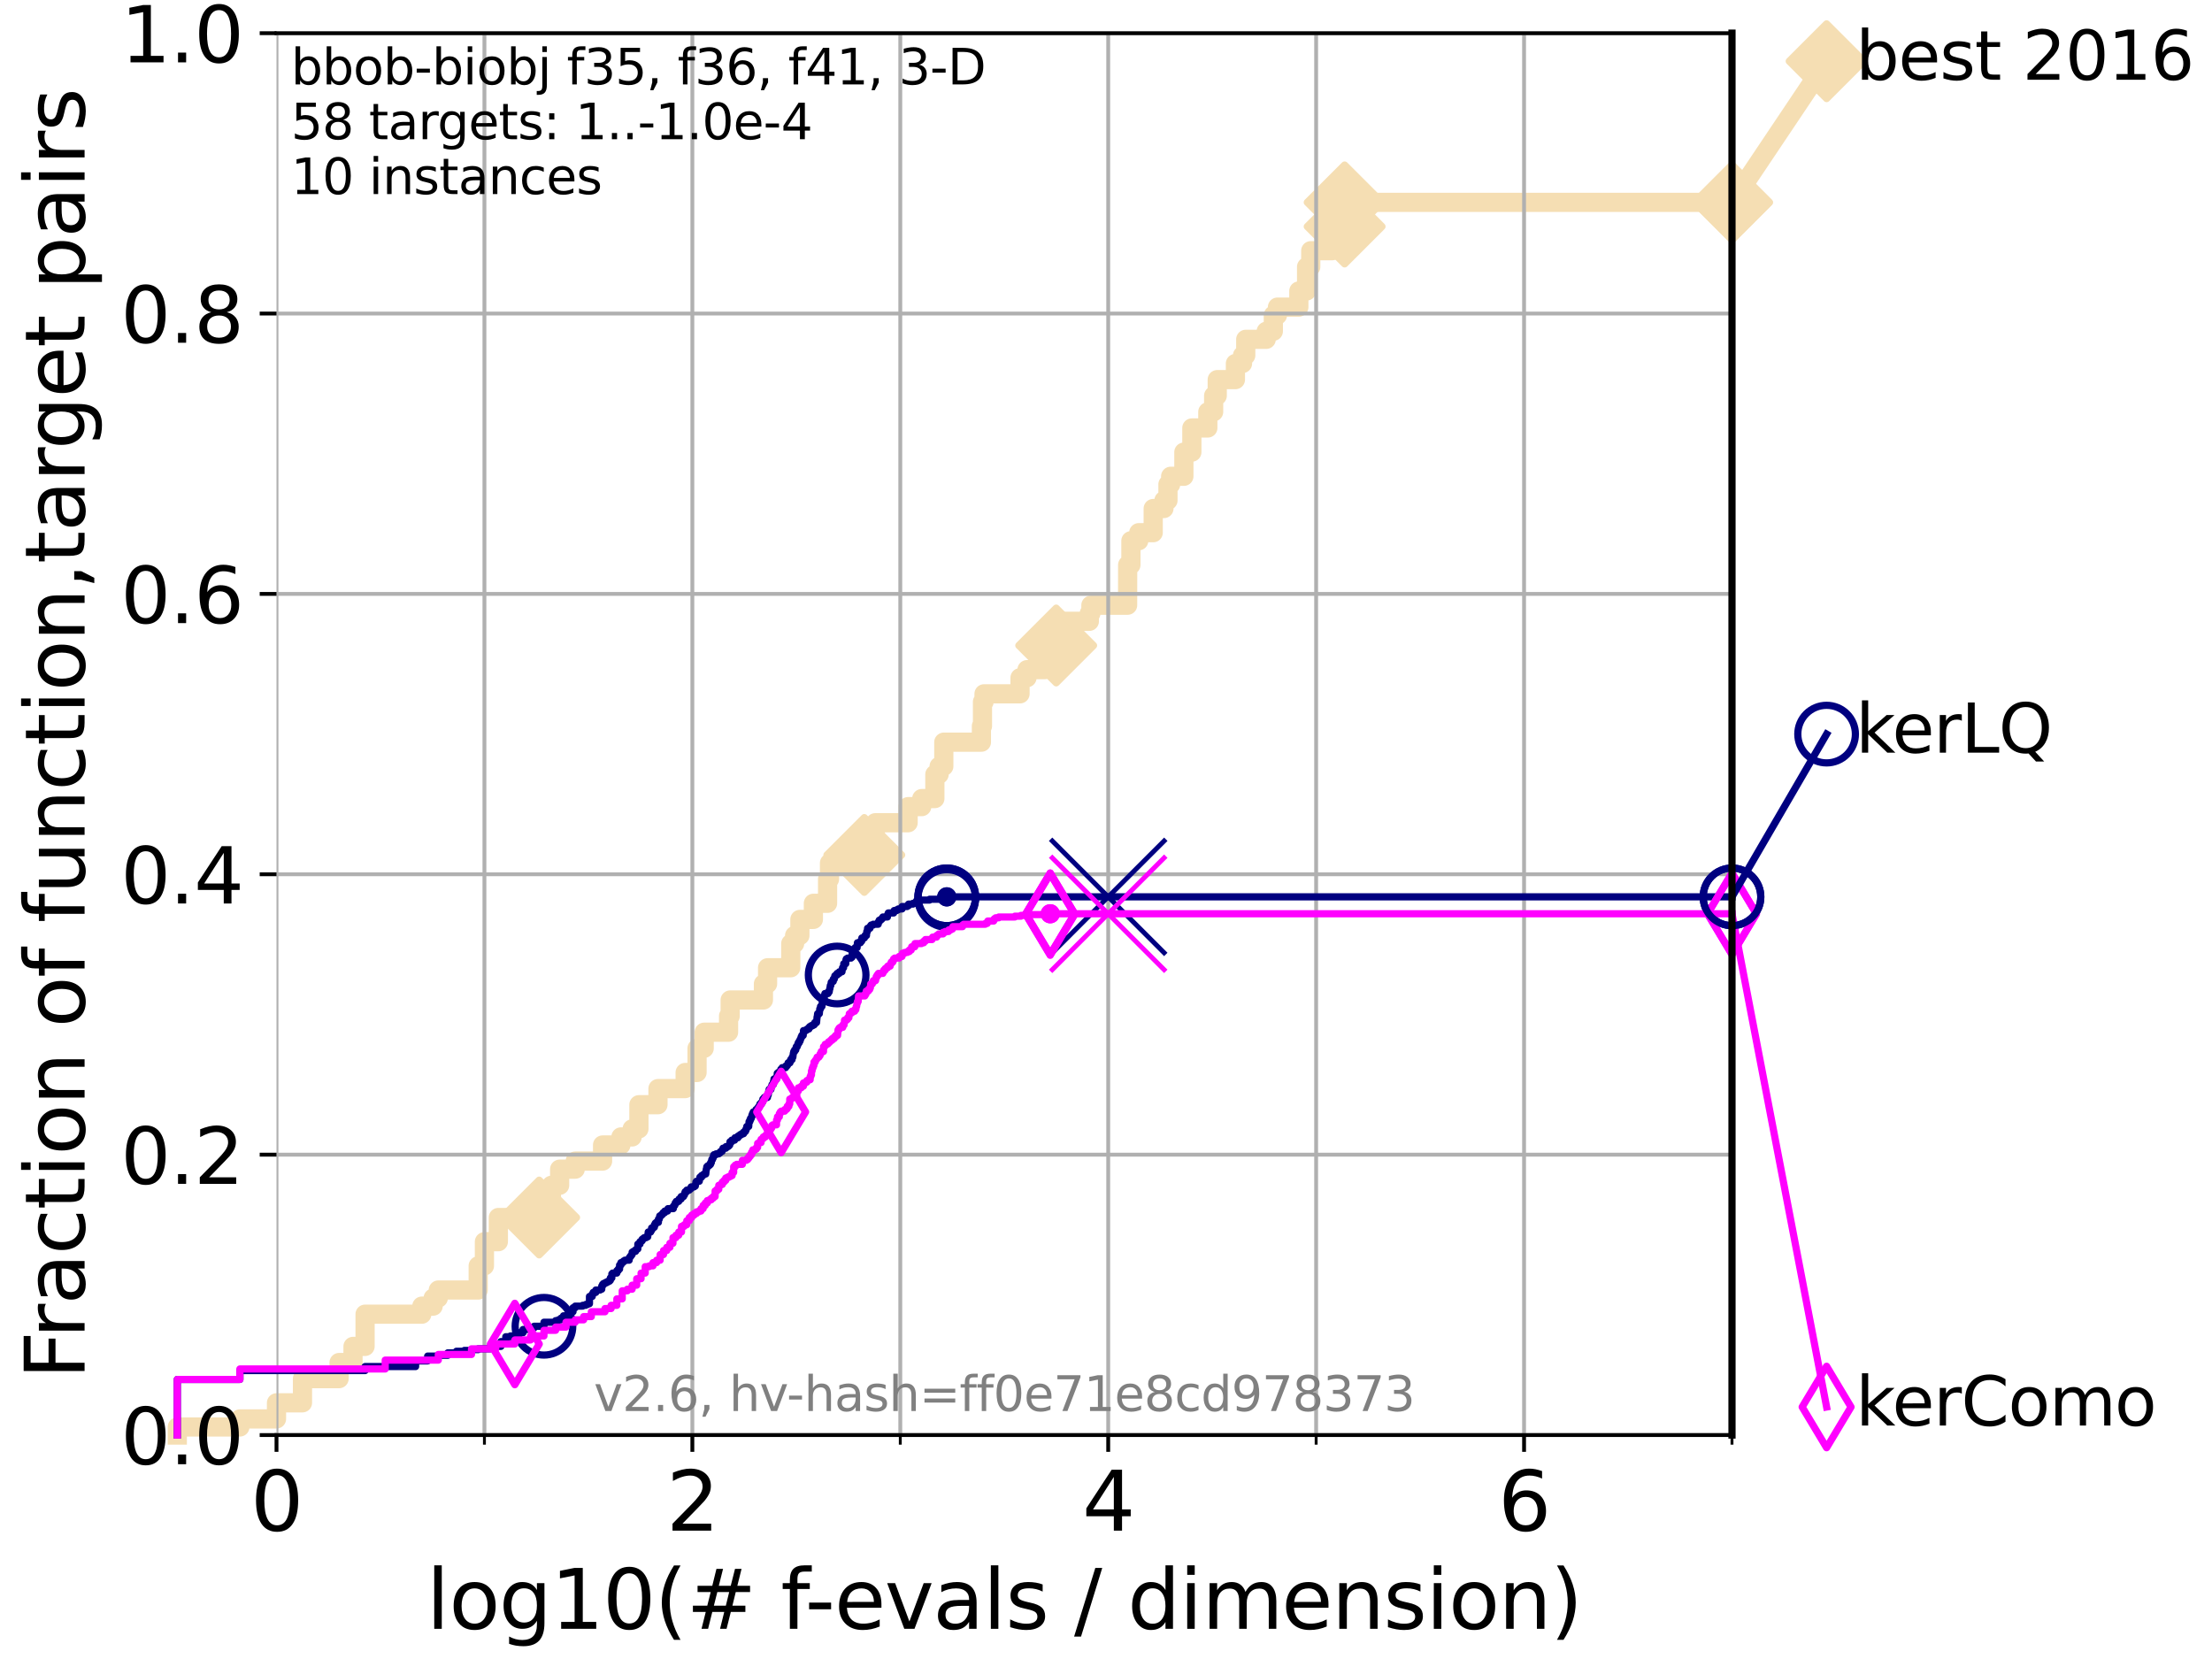 <?xml version="1.0" encoding="utf-8" standalone="no"?>
<!DOCTYPE svg PUBLIC "-//W3C//DTD SVG 1.1//EN"
  "http://www.w3.org/Graphics/SVG/1.1/DTD/svg11.dtd">
<svg xmlns:xlink="http://www.w3.org/1999/xlink" width="460.8pt" height="345.6pt" viewBox="0 0 460.8 345.6" xmlns="http://www.w3.org/2000/svg" version="1.1">
 <defs>
  <style type="text/css">*{stroke-linejoin: round; stroke-linecap: butt}</style>
 </defs>
 <g id="figure_1">
  <g id="patch_1">
   <path d="M 0 345.6 
L 460.8 345.6 
L 460.8 0 
L 0 0 
z
" style="fill: #ffffff"/>
  </g>
  <g id="axes_1">
   <g id="patch_2">
    <path d="M 57.6 298.944 
L 360.806 298.944 
L 360.806 6.912 
L 57.6 6.912 
z
" style="fill: #ffffff"/>
   </g>
   <g id="line2d_1">
    <path d="M 36.933 298.944 
L 36.933 297.266 
L 49.973 297.266 
L 49.973 295.587 
L 57.6 295.587 
L 57.6 292.231 
L 63.012 292.231 
L 63.012 287.196 
L 70.639 287.196 
L 70.639 283.839 
L 73.539 283.839 
L 73.539 280.482 
L 76.051 280.482 
L 76.051 273.769 
L 87.876 273.769 
L 87.876 272.09 
L 90.231 272.09 
L 90.231 270.412 
L 91.306 270.412 
L 91.306 268.734 
L 99.617 268.734 
L 99.617 263.699 
L 100.915 263.699 
L 100.915 258.664 
L 103.815 258.664 
L 103.815 253.629 
L 112.318 253.629 
L 112.318 250.272 
L 114.872 250.272 
L 114.872 246.915 
L 116.584 246.915 
L 116.584 243.559 
L 119.831 243.559 
L 119.831 241.88 
L 125.527 241.88 
L 125.527 238.524 
L 129.348 238.524 
L 129.348 236.845 
L 131.686 236.845 
L 131.686 235.167 
L 133.098 235.167 
L 133.098 230.132 
L 137.067 230.132 
L 137.067 226.775 
L 142.73 226.775 
L 142.73 223.418 
L 145.208 223.418 
L 145.208 218.383 
L 146.695 218.383 
L 146.695 215.027 
L 151.774 215.027 
L 151.774 211.67 
L 152.107 211.67 
L 152.107 208.313 
L 159.034 208.313 
L 159.034 204.957 
L 159.899 204.957 
L 159.899 201.6 
L 164.729 201.6 
L 164.729 196.565 
L 165.534 196.565 
L 165.534 194.887 
L 166.633 194.887 
L 166.633 191.53 
L 169.443 191.53 
L 169.443 188.173 
L 172.399 188.173 
L 172.399 183.138 
L 172.801 183.138 
L 172.801 179.782 
L 174.619 179.782 
L 174.619 178.103 
L 180.049 178.103 
L 180.049 176.425 
L 182.342 176.425 
L 182.342 171.39 
L 189.178 171.39 
L 189.178 168.033 
L 192.017 168.033 
L 192.017 166.355 
L 194.75 166.355 
L 194.75 161.32 
L 195.635 161.32 
L 195.635 159.641 
L 196.613 159.641 
L 196.613 154.606 
L 204.446 154.606 
L 204.446 151.25 
L 204.667 151.25 
L 204.667 146.215 
L 204.992 146.215 
L 204.992 144.536 
L 212.492 144.536 
L 212.492 141.18 
L 213.944 141.18 
L 213.944 139.501 
L 217.633 139.501 
L 217.633 134.466 
L 220.022 134.466 
L 220.022 129.431 
L 226.93 129.431 
L 226.93 127.753 
L 227.256 127.753 
L 227.256 126.074 
L 234.902 126.074 
L 234.915 117.683 
L 235.588 117.683 
L 235.588 112.648 
L 237.22 112.648 
L 237.22 110.969 
L 240.233 110.969 
L 240.233 105.934 
L 242.468 105.934 
L 242.468 104.256 
L 243.309 104.256 
L 243.309 100.899 
L 243.87 100.899 
L 243.87 99.221 
L 246.622 99.221 
L 246.622 94.186 
L 248.284 94.186 
L 248.284 89.151 
L 251.611 89.151 
L 251.611 85.794 
L 252.824 85.794 
L 252.824 82.438 
L 253.572 82.438 
L 253.572 79.081 
L 257.36 79.081 
L 257.36 75.724 
L 258.839 75.724 
L 258.839 74.046 
L 259.51 74.046 
L 259.51 70.689 
L 263.775 70.689 
L 263.775 69.011 
L 265.257 69.011 
L 265.257 65.654 
L 266.118 65.654 
L 266.118 63.976 
L 270.572 63.976 
L 270.572 60.619 
L 272.185 60.619 
L 272.185 55.584 
L 273.053 55.584 
L 273.053 52.227 
L 277.518 52.227 
L 277.518 47.192 
L 280.11 47.192 
L 280.11 42.157 
L 360.806 42.157 
L 360.806 42.157 
" style="fill: none; stroke: #f5deb3; stroke-width: 4; stroke-linecap: square"/>
   </g>
   <g id="line2d_2">
    <defs>
     <path id="mccabfa84b1" d="M -0 7.778 
L 7.778 0 
L 0 -7.778 
L -7.778 -0 
z
" style="stroke: #f5deb3; stroke-width: 1.5; stroke-linejoin: miter"/>
    </defs>
    <g>
     <use xlink:href="#mccabfa84b1" x="112.318" y="253.629" style="fill: #f5deb3; stroke: #f5deb3; stroke-width: 1.5; stroke-linejoin: miter"/>
     <use xlink:href="#mccabfa84b1" x="180.049" y="178.103" style="fill: #f5deb3; stroke: #f5deb3; stroke-width: 1.5; stroke-linejoin: miter"/>
     <use xlink:href="#mccabfa84b1" x="220.022" y="134.466" style="fill: #f5deb3; stroke: #f5deb3; stroke-width: 1.5; stroke-linejoin: miter"/>
     <use xlink:href="#mccabfa84b1" x="280.11" y="47.192" style="fill: #f5deb3; stroke: #f5deb3; stroke-width: 1.5; stroke-linejoin: miter"/>
     <use xlink:href="#mccabfa84b1" x="280.11" y="42.157" style="fill: #f5deb3; stroke: #f5deb3; stroke-width: 1.5; stroke-linejoin: miter"/>
     <use xlink:href="#mccabfa84b1" x="360.806" y="42.157" style="fill: #f5deb3; stroke: #f5deb3; stroke-width: 1.5; stroke-linejoin: miter"/>
    </g>
   </g>
   <g id="line2d_3">
    <path style="fill: none; stroke: #f5deb3; stroke-width: 4; stroke-linecap: square"/>
    <g/>
   </g>
   <g id="line2d_4">
    <path d="M 360.806 42.157 
L 380.515 12.753 
" style="fill: none; stroke: #f5deb3; stroke-width: 4; stroke-linecap: square"/>
    <g>
     <use xlink:href="#mccabfa84b1" x="360.806" y="42.157" style="fill: #f5deb3; stroke: #f5deb3; stroke-width: 1.5; stroke-linejoin: miter"/>
     <use xlink:href="#mccabfa84b1" x="380.515" y="12.753" style="fill: #f5deb3; stroke: #f5deb3; stroke-width: 1.5; stroke-linejoin: miter"/>
    </g>
   </g>
   <g id="matplotlib.axis_1">
    <g id="xtick_1">
     <g id="line2d_5">
      <path d="M 57.6 298.944 
L 57.6 6.912 
" clip-path="url(#p25f9607256)" style="fill: none; stroke: #b0b0b0; stroke-width: 0.8; stroke-linecap: square"/>
     </g>
     <g id="line2d_6">
      <defs>
       <path id="m8d5b2189c4" d="M 0 0 
L 0 3.5 
" style="stroke: #000000; stroke-width: 0.8"/>
      </defs>
      <g>
       <use xlink:href="#m8d5b2189c4" x="57.6" y="298.944" style="stroke: #000000; stroke-width: 0.8"/>
      </g>
     </g>
     <g id="text_1">
      <!-- 0 -->
      <g transform="translate(52.192 318.861) scale(0.17 -0.17)">
       <defs>
        <path id="DejaVuSans-30" d="M 2034 4250 
Q 1547 4250 1301 3770 
Q 1056 3291 1056 2328 
Q 1056 1369 1301 889 
Q 1547 409 2034 409 
Q 2525 409 2770 889 
Q 3016 1369 3016 2328 
Q 3016 3291 2770 3770 
Q 2525 4250 2034 4250 
z
M 2034 4750 
Q 2819 4750 3233 4129 
Q 3647 3509 3647 2328 
Q 3647 1150 3233 529 
Q 2819 -91 2034 -91 
Q 1250 -91 836 529 
Q 422 1150 422 2328 
Q 422 3509 836 4129 
Q 1250 4750 2034 4750 
z
" transform="scale(0.016)"/>
       </defs>
       <use xlink:href="#DejaVuSans-30"/>
      </g>
     </g>
    </g>
    <g id="xtick_2">
     <g id="line2d_7">
      <path d="M 144.23 298.944 
L 144.23 6.912 
" clip-path="url(#p25f9607256)" style="fill: none; stroke: #b0b0b0; stroke-width: 0.8; stroke-linecap: square"/>
     </g>
     <g id="line2d_8">
      <g>
       <use xlink:href="#m8d5b2189c4" x="144.23" y="298.944" style="stroke: #000000; stroke-width: 0.8"/>
      </g>
     </g>
     <g id="text_2">
      <!-- 2 -->
      <g transform="translate(138.822 318.861) scale(0.17 -0.17)">
       <defs>
        <path id="DejaVuSans-32" d="M 1228 531 
L 3431 531 
L 3431 0 
L 469 0 
L 469 531 
Q 828 903 1448 1529 
Q 2069 2156 2228 2338 
Q 2531 2678 2651 2914 
Q 2772 3150 2772 3378 
Q 2772 3750 2511 3984 
Q 2250 4219 1831 4219 
Q 1534 4219 1204 4116 
Q 875 4013 500 3803 
L 500 4441 
Q 881 4594 1212 4672 
Q 1544 4750 1819 4750 
Q 2544 4750 2975 4387 
Q 3406 4025 3406 3419 
Q 3406 3131 3298 2873 
Q 3191 2616 2906 2266 
Q 2828 2175 2409 1742 
Q 1991 1309 1228 531 
z
" transform="scale(0.016)"/>
       </defs>
       <use xlink:href="#DejaVuSans-32"/>
      </g>
     </g>
    </g>
    <g id="xtick_3">
     <g id="line2d_9">
      <path d="M 230.861 298.944 
L 230.861 6.912 
" clip-path="url(#p25f9607256)" style="fill: none; stroke: #b0b0b0; stroke-width: 0.8; stroke-linecap: square"/>
     </g>
     <g id="line2d_10">
      <g>
       <use xlink:href="#m8d5b2189c4" x="230.861" y="298.944" style="stroke: #000000; stroke-width: 0.8"/>
      </g>
     </g>
     <g id="text_3">
      <!-- 4 -->
      <g transform="translate(225.453 318.861) scale(0.17 -0.17)">
       <defs>
        <path id="DejaVuSans-34" d="M 2419 4116 
L 825 1625 
L 2419 1625 
L 2419 4116 
z
M 2253 4666 
L 3047 4666 
L 3047 1625 
L 3713 1625 
L 3713 1100 
L 3047 1100 
L 3047 0 
L 2419 0 
L 2419 1100 
L 313 1100 
L 313 1709 
L 2253 4666 
z
" transform="scale(0.016)"/>
       </defs>
       <use xlink:href="#DejaVuSans-34"/>
      </g>
     </g>
    </g>
    <g id="xtick_4">
     <g id="line2d_11">
      <path d="M 317.491 298.944 
L 317.491 6.912 
" clip-path="url(#p25f9607256)" style="fill: none; stroke: #b0b0b0; stroke-width: 0.8; stroke-linecap: square"/>
     </g>
     <g id="line2d_12">
      <g>
       <use xlink:href="#m8d5b2189c4" x="317.491" y="298.944" style="stroke: #000000; stroke-width: 0.8"/>
      </g>
     </g>
     <g id="text_4">
      <!-- 6 -->
      <g transform="translate(312.083 318.861) scale(0.17 -0.17)">
       <defs>
        <path id="DejaVuSans-36" d="M 2113 2584 
Q 1688 2584 1439 2293 
Q 1191 2003 1191 1497 
Q 1191 994 1439 701 
Q 1688 409 2113 409 
Q 2538 409 2786 701 
Q 3034 994 3034 1497 
Q 3034 2003 2786 2293 
Q 2538 2584 2113 2584 
z
M 3366 4563 
L 3366 3988 
Q 3128 4100 2886 4159 
Q 2644 4219 2406 4219 
Q 1781 4219 1451 3797 
Q 1122 3375 1075 2522 
Q 1259 2794 1537 2939 
Q 1816 3084 2150 3084 
Q 2853 3084 3261 2657 
Q 3669 2231 3669 1497 
Q 3669 778 3244 343 
Q 2819 -91 2113 -91 
Q 1303 -91 875 529 
Q 447 1150 447 2328 
Q 447 3434 972 4092 
Q 1497 4750 2381 4750 
Q 2619 4750 2861 4703 
Q 3103 4656 3366 4563 
z
" transform="scale(0.016)"/>
       </defs>
       <use xlink:href="#DejaVuSans-36"/>
      </g>
     </g>
    </g>
    <g id="xtick_5">
     <g id="line2d_13">
      <path d="M 100.915 298.944 
L 100.915 6.912 
" clip-path="url(#p25f9607256)" style="fill: none; stroke: #b0b0b0; stroke-width: 0.8; stroke-linecap: square"/>
     </g>
     <g id="line2d_14">
      <defs>
       <path id="m47cfb1774b" d="M 0 0 
L 0 2 
" style="stroke: #000000; stroke-width: 0.6"/>
      </defs>
      <g>
       <use xlink:href="#m47cfb1774b" x="100.915" y="298.944" style="stroke: #000000; stroke-width: 0.6"/>
      </g>
     </g>
    </g>
    <g id="xtick_6">
     <g id="line2d_15">
      <path d="M 187.546 298.944 
L 187.546 6.912 
" clip-path="url(#p25f9607256)" style="fill: none; stroke: #b0b0b0; stroke-width: 0.8; stroke-linecap: square"/>
     </g>
     <g id="line2d_16">
      <g>
       <use xlink:href="#m47cfb1774b" x="187.546" y="298.944" style="stroke: #000000; stroke-width: 0.6"/>
      </g>
     </g>
    </g>
    <g id="xtick_7">
     <g id="line2d_17">
      <path d="M 274.176 298.944 
L 274.176 6.912 
" clip-path="url(#p25f9607256)" style="fill: none; stroke: #b0b0b0; stroke-width: 0.8; stroke-linecap: square"/>
     </g>
     <g id="line2d_18">
      <g>
       <use xlink:href="#m47cfb1774b" x="274.176" y="298.944" style="stroke: #000000; stroke-width: 0.6"/>
      </g>
     </g>
    </g>
    <g id="xtick_8">
     <g id="line2d_19">
      <path d="M 360.806 298.944 
L 360.806 6.912 
" clip-path="url(#p25f9607256)" style="fill: none; stroke: #b0b0b0; stroke-width: 0.8; stroke-linecap: square"/>
     </g>
     <g id="line2d_20">
      <g>
       <use xlink:href="#m47cfb1774b" x="360.806" y="298.944" style="stroke: #000000; stroke-width: 0.6"/>
      </g>
     </g>
    </g>
    <g id="text_5">
     <!-- log10(# f-evals / dimension) -->
     <g transform="translate(88.823 339.314) scale(0.17 -0.17)">
      <defs>
       <path id="DejaVuSans-6c" d="M 603 4863 
L 1178 4863 
L 1178 0 
L 603 0 
L 603 4863 
z
" transform="scale(0.016)"/>
       <path id="DejaVuSans-6f" d="M 1959 3097 
Q 1497 3097 1228 2736 
Q 959 2375 959 1747 
Q 959 1119 1226 758 
Q 1494 397 1959 397 
Q 2419 397 2687 759 
Q 2956 1122 2956 1747 
Q 2956 2369 2687 2733 
Q 2419 3097 1959 3097 
z
M 1959 3584 
Q 2709 3584 3137 3096 
Q 3566 2609 3566 1747 
Q 3566 888 3137 398 
Q 2709 -91 1959 -91 
Q 1206 -91 779 398 
Q 353 888 353 1747 
Q 353 2609 779 3096 
Q 1206 3584 1959 3584 
z
" transform="scale(0.016)"/>
       <path id="DejaVuSans-67" d="M 2906 1791 
Q 2906 2416 2648 2759 
Q 2391 3103 1925 3103 
Q 1463 3103 1205 2759 
Q 947 2416 947 1791 
Q 947 1169 1205 825 
Q 1463 481 1925 481 
Q 2391 481 2648 825 
Q 2906 1169 2906 1791 
z
M 3481 434 
Q 3481 -459 3084 -895 
Q 2688 -1331 1869 -1331 
Q 1566 -1331 1297 -1286 
Q 1028 -1241 775 -1147 
L 775 -588 
Q 1028 -725 1275 -790 
Q 1522 -856 1778 -856 
Q 2344 -856 2625 -561 
Q 2906 -266 2906 331 
L 2906 616 
Q 2728 306 2450 153 
Q 2172 0 1784 0 
Q 1141 0 747 490 
Q 353 981 353 1791 
Q 353 2603 747 3093 
Q 1141 3584 1784 3584 
Q 2172 3584 2450 3431 
Q 2728 3278 2906 2969 
L 2906 3500 
L 3481 3500 
L 3481 434 
z
" transform="scale(0.016)"/>
       <path id="DejaVuSans-31" d="M 794 531 
L 1825 531 
L 1825 4091 
L 703 3866 
L 703 4441 
L 1819 4666 
L 2450 4666 
L 2450 531 
L 3481 531 
L 3481 0 
L 794 0 
L 794 531 
z
" transform="scale(0.016)"/>
       <path id="DejaVuSans-28" d="M 1984 4856 
Q 1566 4138 1362 3434 
Q 1159 2731 1159 2009 
Q 1159 1288 1364 580 
Q 1569 -128 1984 -844 
L 1484 -844 
Q 1016 -109 783 600 
Q 550 1309 550 2009 
Q 550 2706 781 3412 
Q 1013 4119 1484 4856 
L 1984 4856 
z
" transform="scale(0.016)"/>
       <path id="DejaVuSans-23" d="M 3272 2816 
L 2363 2816 
L 2100 1772 
L 3016 1772 
L 3272 2816 
z
M 2803 4594 
L 2478 3297 
L 3391 3297 
L 3719 4594 
L 4219 4594 
L 3897 3297 
L 4872 3297 
L 4872 2816 
L 3775 2816 
L 3519 1772 
L 4513 1772 
L 4513 1294 
L 3397 1294 
L 3072 0 
L 2572 0 
L 2894 1294 
L 1978 1294 
L 1656 0 
L 1153 0 
L 1478 1294 
L 494 1294 
L 494 1772 
L 1594 1772 
L 1856 2816 
L 850 2816 
L 850 3297 
L 1978 3297 
L 2297 4594 
L 2803 4594 
z
" transform="scale(0.016)"/>
       <path id="DejaVuSans-20" transform="scale(0.016)"/>
       <path id="DejaVuSans-66" d="M 2375 4863 
L 2375 4384 
L 1825 4384 
Q 1516 4384 1395 4259 
Q 1275 4134 1275 3809 
L 1275 3500 
L 2222 3500 
L 2222 3053 
L 1275 3053 
L 1275 0 
L 697 0 
L 697 3053 
L 147 3053 
L 147 3500 
L 697 3500 
L 697 3744 
Q 697 4328 969 4595 
Q 1241 4863 1831 4863 
L 2375 4863 
z
" transform="scale(0.016)"/>
       <path id="DejaVuSans-2d" d="M 313 2009 
L 1997 2009 
L 1997 1497 
L 313 1497 
L 313 2009 
z
" transform="scale(0.016)"/>
       <path id="DejaVuSans-65" d="M 3597 1894 
L 3597 1613 
L 953 1613 
Q 991 1019 1311 708 
Q 1631 397 2203 397 
Q 2534 397 2845 478 
Q 3156 559 3463 722 
L 3463 178 
Q 3153 47 2828 -22 
Q 2503 -91 2169 -91 
Q 1331 -91 842 396 
Q 353 884 353 1716 
Q 353 2575 817 3079 
Q 1281 3584 2069 3584 
Q 2775 3584 3186 3129 
Q 3597 2675 3597 1894 
z
M 3022 2063 
Q 3016 2534 2758 2815 
Q 2500 3097 2075 3097 
Q 1594 3097 1305 2825 
Q 1016 2553 972 2059 
L 3022 2063 
z
" transform="scale(0.016)"/>
       <path id="DejaVuSans-76" d="M 191 3500 
L 800 3500 
L 1894 563 
L 2988 3500 
L 3597 3500 
L 2284 0 
L 1503 0 
L 191 3500 
z
" transform="scale(0.016)"/>
       <path id="DejaVuSans-61" d="M 2194 1759 
Q 1497 1759 1228 1600 
Q 959 1441 959 1056 
Q 959 750 1161 570 
Q 1363 391 1709 391 
Q 2188 391 2477 730 
Q 2766 1069 2766 1631 
L 2766 1759 
L 2194 1759 
z
M 3341 1997 
L 3341 0 
L 2766 0 
L 2766 531 
Q 2569 213 2275 61 
Q 1981 -91 1556 -91 
Q 1019 -91 701 211 
Q 384 513 384 1019 
Q 384 1609 779 1909 
Q 1175 2209 1959 2209 
L 2766 2209 
L 2766 2266 
Q 2766 2663 2505 2880 
Q 2244 3097 1772 3097 
Q 1472 3097 1187 3025 
Q 903 2953 641 2809 
L 641 3341 
Q 956 3463 1253 3523 
Q 1550 3584 1831 3584 
Q 2591 3584 2966 3190 
Q 3341 2797 3341 1997 
z
" transform="scale(0.016)"/>
       <path id="DejaVuSans-73" d="M 2834 3397 
L 2834 2853 
Q 2591 2978 2328 3040 
Q 2066 3103 1784 3103 
Q 1356 3103 1142 2972 
Q 928 2841 928 2578 
Q 928 2378 1081 2264 
Q 1234 2150 1697 2047 
L 1894 2003 
Q 2506 1872 2764 1633 
Q 3022 1394 3022 966 
Q 3022 478 2636 193 
Q 2250 -91 1575 -91 
Q 1294 -91 989 -36 
Q 684 19 347 128 
L 347 722 
Q 666 556 975 473 
Q 1284 391 1588 391 
Q 1994 391 2212 530 
Q 2431 669 2431 922 
Q 2431 1156 2273 1281 
Q 2116 1406 1581 1522 
L 1381 1569 
Q 847 1681 609 1914 
Q 372 2147 372 2553 
Q 372 3047 722 3315 
Q 1072 3584 1716 3584 
Q 2034 3584 2315 3537 
Q 2597 3491 2834 3397 
z
" transform="scale(0.016)"/>
       <path id="DejaVuSans-2f" d="M 1625 4666 
L 2156 4666 
L 531 -594 
L 0 -594 
L 1625 4666 
z
" transform="scale(0.016)"/>
       <path id="DejaVuSans-64" d="M 2906 2969 
L 2906 4863 
L 3481 4863 
L 3481 0 
L 2906 0 
L 2906 525 
Q 2725 213 2448 61 
Q 2172 -91 1784 -91 
Q 1150 -91 751 415 
Q 353 922 353 1747 
Q 353 2572 751 3078 
Q 1150 3584 1784 3584 
Q 2172 3584 2448 3432 
Q 2725 3281 2906 2969 
z
M 947 1747 
Q 947 1113 1208 752 
Q 1469 391 1925 391 
Q 2381 391 2643 752 
Q 2906 1113 2906 1747 
Q 2906 2381 2643 2742 
Q 2381 3103 1925 3103 
Q 1469 3103 1208 2742 
Q 947 2381 947 1747 
z
" transform="scale(0.016)"/>
       <path id="DejaVuSans-69" d="M 603 3500 
L 1178 3500 
L 1178 0 
L 603 0 
L 603 3500 
z
M 603 4863 
L 1178 4863 
L 1178 4134 
L 603 4134 
L 603 4863 
z
" transform="scale(0.016)"/>
       <path id="DejaVuSans-6d" d="M 3328 2828 
Q 3544 3216 3844 3400 
Q 4144 3584 4550 3584 
Q 5097 3584 5394 3201 
Q 5691 2819 5691 2113 
L 5691 0 
L 5113 0 
L 5113 2094 
Q 5113 2597 4934 2840 
Q 4756 3084 4391 3084 
Q 3944 3084 3684 2787 
Q 3425 2491 3425 1978 
L 3425 0 
L 2847 0 
L 2847 2094 
Q 2847 2600 2669 2842 
Q 2491 3084 2119 3084 
Q 1678 3084 1418 2786 
Q 1159 2488 1159 1978 
L 1159 0 
L 581 0 
L 581 3500 
L 1159 3500 
L 1159 2956 
Q 1356 3278 1631 3431 
Q 1906 3584 2284 3584 
Q 2666 3584 2933 3390 
Q 3200 3197 3328 2828 
z
" transform="scale(0.016)"/>
       <path id="DejaVuSans-6e" d="M 3513 2113 
L 3513 0 
L 2938 0 
L 2938 2094 
Q 2938 2591 2744 2837 
Q 2550 3084 2163 3084 
Q 1697 3084 1428 2787 
Q 1159 2491 1159 1978 
L 1159 0 
L 581 0 
L 581 3500 
L 1159 3500 
L 1159 2956 
Q 1366 3272 1645 3428 
Q 1925 3584 2291 3584 
Q 2894 3584 3203 3211 
Q 3513 2838 3513 2113 
z
" transform="scale(0.016)"/>
       <path id="DejaVuSans-29" d="M 513 4856 
L 1013 4856 
Q 1481 4119 1714 3412 
Q 1947 2706 1947 2009 
Q 1947 1309 1714 600 
Q 1481 -109 1013 -844 
L 513 -844 
Q 928 -128 1133 580 
Q 1338 1288 1338 2009 
Q 1338 2731 1133 3434 
Q 928 4138 513 4856 
z
" transform="scale(0.016)"/>
      </defs>
      <use xlink:href="#DejaVuSans-6c"/>
      <use xlink:href="#DejaVuSans-6f" x="27.783"/>
      <use xlink:href="#DejaVuSans-67" x="88.965"/>
      <use xlink:href="#DejaVuSans-31" x="152.441"/>
      <use xlink:href="#DejaVuSans-30" x="216.064"/>
      <use xlink:href="#DejaVuSans-28" x="279.688"/>
      <use xlink:href="#DejaVuSans-23" x="318.701"/>
      <use xlink:href="#DejaVuSans-20" x="402.49"/>
      <use xlink:href="#DejaVuSans-66" x="434.277"/>
      <use xlink:href="#DejaVuSans-2d" x="463.982"/>
      <use xlink:href="#DejaVuSans-65" x="500.066"/>
      <use xlink:href="#DejaVuSans-76" x="561.59"/>
      <use xlink:href="#DejaVuSans-61" x="620.77"/>
      <use xlink:href="#DejaVuSans-6c" x="682.049"/>
      <use xlink:href="#DejaVuSans-73" x="709.832"/>
      <use xlink:href="#DejaVuSans-20" x="761.932"/>
      <use xlink:href="#DejaVuSans-2f" x="793.719"/>
      <use xlink:href="#DejaVuSans-20" x="827.41"/>
      <use xlink:href="#DejaVuSans-64" x="859.197"/>
      <use xlink:href="#DejaVuSans-69" x="922.674"/>
      <use xlink:href="#DejaVuSans-6d" x="950.457"/>
      <use xlink:href="#DejaVuSans-65" x="1047.869"/>
      <use xlink:href="#DejaVuSans-6e" x="1109.393"/>
      <use xlink:href="#DejaVuSans-73" x="1172.771"/>
      <use xlink:href="#DejaVuSans-69" x="1224.871"/>
      <use xlink:href="#DejaVuSans-6f" x="1252.654"/>
      <use xlink:href="#DejaVuSans-6e" x="1313.836"/>
      <use xlink:href="#DejaVuSans-29" x="1377.215"/>
     </g>
    </g>
   </g>
   <g id="matplotlib.axis_2">
    <g id="ytick_1">
     <g id="line2d_21">
      <path d="M 57.6 298.944 
L 360.806 298.944 
" clip-path="url(#p25f9607256)" style="fill: none; stroke: #b0b0b0; stroke-width: 0.8; stroke-linecap: square"/>
     </g>
     <g id="line2d_22">
      <defs>
       <path id="me173476a19" d="M 0 0 
L -3.5 0 
" style="stroke: #000000; stroke-width: 0.8"/>
      </defs>
      <g>
       <use xlink:href="#me173476a19" x="57.6" y="298.944" style="stroke: #000000; stroke-width: 0.8"/>
      </g>
     </g>
     <g id="text_6">
      <!-- 0.0 -->
      <g transform="translate(25.155 305.023) scale(0.16 -0.16)">
       <defs>
        <path id="DejaVuSans-2e" d="M 684 794 
L 1344 794 
L 1344 0 
L 684 0 
L 684 794 
z
" transform="scale(0.016)"/>
       </defs>
       <use xlink:href="#DejaVuSans-30"/>
       <use xlink:href="#DejaVuSans-2e" x="63.623"/>
       <use xlink:href="#DejaVuSans-30" x="95.41"/>
      </g>
     </g>
    </g>
    <g id="ytick_2">
     <g id="line2d_23">
      <path d="M 57.6 240.538 
L 360.806 240.538 
" clip-path="url(#p25f9607256)" style="fill: none; stroke: #b0b0b0; stroke-width: 0.8; stroke-linecap: square"/>
     </g>
     <g id="line2d_24">
      <g>
       <use xlink:href="#me173476a19" x="57.6" y="240.538" style="stroke: #000000; stroke-width: 0.8"/>
      </g>
     </g>
     <g id="text_7">
      <!-- 0.2 -->
      <g transform="translate(25.155 246.616) scale(0.16 -0.16)">
       <use xlink:href="#DejaVuSans-30"/>
       <use xlink:href="#DejaVuSans-2e" x="63.623"/>
       <use xlink:href="#DejaVuSans-32" x="95.41"/>
      </g>
     </g>
    </g>
    <g id="ytick_3">
     <g id="line2d_25">
      <path d="M 57.6 182.131 
L 360.806 182.131 
" clip-path="url(#p25f9607256)" style="fill: none; stroke: #b0b0b0; stroke-width: 0.8; stroke-linecap: square"/>
     </g>
     <g id="line2d_26">
      <g>
       <use xlink:href="#me173476a19" x="57.6" y="182.131" style="stroke: #000000; stroke-width: 0.8"/>
      </g>
     </g>
     <g id="text_8">
      <!-- 0.4 -->
      <g transform="translate(25.155 188.21) scale(0.16 -0.16)">
       <use xlink:href="#DejaVuSans-30"/>
       <use xlink:href="#DejaVuSans-2e" x="63.623"/>
       <use xlink:href="#DejaVuSans-34" x="95.41"/>
      </g>
     </g>
    </g>
    <g id="ytick_4">
     <g id="line2d_27">
      <path d="M 57.6 123.725 
L 360.806 123.725 
" clip-path="url(#p25f9607256)" style="fill: none; stroke: #b0b0b0; stroke-width: 0.8; stroke-linecap: square"/>
     </g>
     <g id="line2d_28">
      <g>
       <use xlink:href="#me173476a19" x="57.6" y="123.725" style="stroke: #000000; stroke-width: 0.8"/>
      </g>
     </g>
     <g id="text_9">
      <!-- 0.6 -->
      <g transform="translate(25.155 129.804) scale(0.16 -0.16)">
       <use xlink:href="#DejaVuSans-30"/>
       <use xlink:href="#DejaVuSans-2e" x="63.623"/>
       <use xlink:href="#DejaVuSans-36" x="95.41"/>
      </g>
     </g>
    </g>
    <g id="ytick_5">
     <g id="line2d_29">
      <path d="M 57.6 65.318 
L 360.806 65.318 
" clip-path="url(#p25f9607256)" style="fill: none; stroke: #b0b0b0; stroke-width: 0.8; stroke-linecap: square"/>
     </g>
     <g id="line2d_30">
      <g>
       <use xlink:href="#me173476a19" x="57.6" y="65.318" style="stroke: #000000; stroke-width: 0.8"/>
      </g>
     </g>
     <g id="text_10">
      <!-- 0.8 -->
      <g transform="translate(25.155 71.397) scale(0.16 -0.16)">
       <defs>
        <path id="DejaVuSans-38" d="M 2034 2216 
Q 1584 2216 1326 1975 
Q 1069 1734 1069 1313 
Q 1069 891 1326 650 
Q 1584 409 2034 409 
Q 2484 409 2743 651 
Q 3003 894 3003 1313 
Q 3003 1734 2745 1975 
Q 2488 2216 2034 2216 
z
M 1403 2484 
Q 997 2584 770 2862 
Q 544 3141 544 3541 
Q 544 4100 942 4425 
Q 1341 4750 2034 4750 
Q 2731 4750 3128 4425 
Q 3525 4100 3525 3541 
Q 3525 3141 3298 2862 
Q 3072 2584 2669 2484 
Q 3125 2378 3379 2068 
Q 3634 1759 3634 1313 
Q 3634 634 3220 271 
Q 2806 -91 2034 -91 
Q 1263 -91 848 271 
Q 434 634 434 1313 
Q 434 1759 690 2068 
Q 947 2378 1403 2484 
z
M 1172 3481 
Q 1172 3119 1398 2916 
Q 1625 2713 2034 2713 
Q 2441 2713 2670 2916 
Q 2900 3119 2900 3481 
Q 2900 3844 2670 4047 
Q 2441 4250 2034 4250 
Q 1625 4250 1398 4047 
Q 1172 3844 1172 3481 
z
" transform="scale(0.016)"/>
       </defs>
       <use xlink:href="#DejaVuSans-30"/>
       <use xlink:href="#DejaVuSans-2e" x="63.623"/>
       <use xlink:href="#DejaVuSans-38" x="95.41"/>
      </g>
     </g>
    </g>
    <g id="ytick_6">
     <g id="line2d_31">
      <path d="M 57.6 6.912 
L 360.806 6.912 
" clip-path="url(#p25f9607256)" style="fill: none; stroke: #b0b0b0; stroke-width: 0.8; stroke-linecap: square"/>
     </g>
     <g id="line2d_32">
      <g>
       <use xlink:href="#me173476a19" x="57.6" y="6.912" style="stroke: #000000; stroke-width: 0.8"/>
      </g>
     </g>
     <g id="text_11">
      <!-- 1.0 -->
      <g transform="translate(25.155 12.991) scale(0.16 -0.16)">
       <use xlink:href="#DejaVuSans-31"/>
       <use xlink:href="#DejaVuSans-2e" x="63.623"/>
       <use xlink:href="#DejaVuSans-30" x="95.41"/>
      </g>
     </g>
    </g>
    <g id="text_12">
     <!-- Fraction of function,target pairs -->
     <g transform="translate(17.62 287.313) rotate(-90) scale(0.17 -0.17)">
      <defs>
       <path id="DejaVuSans-46" d="M 628 4666 
L 3309 4666 
L 3309 4134 
L 1259 4134 
L 1259 2759 
L 3109 2759 
L 3109 2228 
L 1259 2228 
L 1259 0 
L 628 0 
L 628 4666 
z
" transform="scale(0.016)"/>
       <path id="DejaVuSans-72" d="M 2631 2963 
Q 2534 3019 2420 3045 
Q 2306 3072 2169 3072 
Q 1681 3072 1420 2755 
Q 1159 2438 1159 1844 
L 1159 0 
L 581 0 
L 581 3500 
L 1159 3500 
L 1159 2956 
Q 1341 3275 1631 3429 
Q 1922 3584 2338 3584 
Q 2397 3584 2469 3576 
Q 2541 3569 2628 3553 
L 2631 2963 
z
" transform="scale(0.016)"/>
       <path id="DejaVuSans-63" d="M 3122 3366 
L 3122 2828 
Q 2878 2963 2633 3030 
Q 2388 3097 2138 3097 
Q 1578 3097 1268 2742 
Q 959 2388 959 1747 
Q 959 1106 1268 751 
Q 1578 397 2138 397 
Q 2388 397 2633 464 
Q 2878 531 3122 666 
L 3122 134 
Q 2881 22 2623 -34 
Q 2366 -91 2075 -91 
Q 1284 -91 818 406 
Q 353 903 353 1747 
Q 353 2603 823 3093 
Q 1294 3584 2113 3584 
Q 2378 3584 2631 3529 
Q 2884 3475 3122 3366 
z
" transform="scale(0.016)"/>
       <path id="DejaVuSans-74" d="M 1172 4494 
L 1172 3500 
L 2356 3500 
L 2356 3053 
L 1172 3053 
L 1172 1153 
Q 1172 725 1289 603 
Q 1406 481 1766 481 
L 2356 481 
L 2356 0 
L 1766 0 
Q 1100 0 847 248 
Q 594 497 594 1153 
L 594 3053 
L 172 3053 
L 172 3500 
L 594 3500 
L 594 4494 
L 1172 4494 
z
" transform="scale(0.016)"/>
       <path id="DejaVuSans-75" d="M 544 1381 
L 544 3500 
L 1119 3500 
L 1119 1403 
Q 1119 906 1312 657 
Q 1506 409 1894 409 
Q 2359 409 2629 706 
Q 2900 1003 2900 1516 
L 2900 3500 
L 3475 3500 
L 3475 0 
L 2900 0 
L 2900 538 
Q 2691 219 2414 64 
Q 2138 -91 1772 -91 
Q 1169 -91 856 284 
Q 544 659 544 1381 
z
M 1991 3584 
L 1991 3584 
z
" transform="scale(0.016)"/>
       <path id="DejaVuSans-2c" d="M 750 794 
L 1409 794 
L 1409 256 
L 897 -744 
L 494 -744 
L 750 256 
L 750 794 
z
" transform="scale(0.016)"/>
       <path id="DejaVuSans-70" d="M 1159 525 
L 1159 -1331 
L 581 -1331 
L 581 3500 
L 1159 3500 
L 1159 2969 
Q 1341 3281 1617 3432 
Q 1894 3584 2278 3584 
Q 2916 3584 3314 3078 
Q 3713 2572 3713 1747 
Q 3713 922 3314 415 
Q 2916 -91 2278 -91 
Q 1894 -91 1617 61 
Q 1341 213 1159 525 
z
M 3116 1747 
Q 3116 2381 2855 2742 
Q 2594 3103 2138 3103 
Q 1681 3103 1420 2742 
Q 1159 2381 1159 1747 
Q 1159 1113 1420 752 
Q 1681 391 2138 391 
Q 2594 391 2855 752 
Q 3116 1113 3116 1747 
z
" transform="scale(0.016)"/>
      </defs>
      <use xlink:href="#DejaVuSans-46"/>
      <use xlink:href="#DejaVuSans-72" x="50.27"/>
      <use xlink:href="#DejaVuSans-61" x="91.383"/>
      <use xlink:href="#DejaVuSans-63" x="152.662"/>
      <use xlink:href="#DejaVuSans-74" x="207.643"/>
      <use xlink:href="#DejaVuSans-69" x="246.852"/>
      <use xlink:href="#DejaVuSans-6f" x="274.635"/>
      <use xlink:href="#DejaVuSans-6e" x="335.816"/>
      <use xlink:href="#DejaVuSans-20" x="399.195"/>
      <use xlink:href="#DejaVuSans-6f" x="430.982"/>
      <use xlink:href="#DejaVuSans-66" x="492.164"/>
      <use xlink:href="#DejaVuSans-20" x="527.369"/>
      <use xlink:href="#DejaVuSans-66" x="559.156"/>
      <use xlink:href="#DejaVuSans-75" x="594.361"/>
      <use xlink:href="#DejaVuSans-6e" x="657.74"/>
      <use xlink:href="#DejaVuSans-63" x="721.119"/>
      <use xlink:href="#DejaVuSans-74" x="776.1"/>
      <use xlink:href="#DejaVuSans-69" x="815.309"/>
      <use xlink:href="#DejaVuSans-6f" x="843.092"/>
      <use xlink:href="#DejaVuSans-6e" x="904.273"/>
      <use xlink:href="#DejaVuSans-2c" x="967.652"/>
      <use xlink:href="#DejaVuSans-74" x="999.439"/>
      <use xlink:href="#DejaVuSans-61" x="1038.648"/>
      <use xlink:href="#DejaVuSans-72" x="1099.928"/>
      <use xlink:href="#DejaVuSans-67" x="1139.291"/>
      <use xlink:href="#DejaVuSans-65" x="1202.768"/>
      <use xlink:href="#DejaVuSans-74" x="1264.291"/>
      <use xlink:href="#DejaVuSans-20" x="1303.5"/>
      <use xlink:href="#DejaVuSans-70" x="1335.287"/>
      <use xlink:href="#DejaVuSans-61" x="1398.764"/>
      <use xlink:href="#DejaVuSans-69" x="1460.043"/>
      <use xlink:href="#DejaVuSans-72" x="1487.826"/>
      <use xlink:href="#DejaVuSans-73" x="1528.939"/>
     </g>
    </g>
   </g>
   <g id="line2d_33">
    <defs>
     <path id="m106afdeb5e" d="M 0 1.5 
C 0.398 1.5 0.779 1.342 1.061 1.061 
C 1.342 0.779 1.5 0.398 1.5 0 
C 1.5 -0.398 1.342 -0.779 1.061 -1.061 
C 0.779 -1.342 0.398 -1.5 0 -1.5 
C -0.398 -1.5 -0.779 -1.342 -1.061 -1.061 
C -1.342 -0.779 -1.5 -0.398 -1.5 0 
C -1.5 0.398 -1.342 0.779 -1.061 1.061 
C -0.779 1.342 -0.398 1.5 0 1.5 
z
" style="stroke: #f5deb3"/>
    </defs>
    <g>
     <use xlink:href="#m106afdeb5e" x="280.11" y="42.157" style="fill: #f5deb3; stroke: #f5deb3"/>
     <use xlink:href="#m106afdeb5e" x="280.11" y="42.157" style="fill: #f5deb3; stroke: #f5deb3"/>
    </g>
   </g>
   <g id="line2d_34">
    <defs>
     <path id="ma2f64570bc" d="M 0 1.5 
C 0.398 1.5 0.779 1.342 1.061 1.061 
C 1.342 0.779 1.5 0.398 1.5 0 
C 1.5 -0.398 1.342 -0.779 1.061 -1.061 
C 0.779 -1.342 0.398 -1.5 0 -1.5 
C -0.398 -1.5 -0.779 -1.342 -1.061 -1.061 
C -1.342 -0.779 -1.5 -0.398 -1.5 0 
C -1.5 0.398 -1.342 0.779 -1.061 1.061 
C -0.779 1.342 -0.398 1.5 0 1.5 
z
" style="stroke: #000080"/>
    </defs>
    <g>
     <use xlink:href="#ma2f64570bc" x="197.23" y="186.831" style="fill: #000080; stroke: #000080"/>
     <use xlink:href="#ma2f64570bc" x="197.23" y="186.831" style="fill: #000080; stroke: #000080"/>
    </g>
   </g>
   <g id="line2d_35">
    <path d="M 36.933 298.944 
L 36.933 287.363 
L 49.973 287.363 
L 49.973 285.517 
L 76.051 285.517 
L 76.051 284.678 
L 86.578 284.678 
L 86.578 283.503 
L 89.09 283.503 
L 89.09 282.496 
L 91.306 282.496 
L 91.306 282.328 
L 93.288 282.328 
L 93.288 281.825 
L 95.081 281.825 
L 95.081 281.489 
L 96.718 281.489 
L 96.718 281.321 
L 98.223 281.321 
L 98.223 281.154 
L 99.617 281.154 
L 99.617 280.986 
L 102.129 280.986 
L 102.129 280.482 
L 104.345 280.482 
L 104.345 279.475 
L 105.362 279.475 
L 105.362 278.468 
L 106.327 278.468 
L 106.327 278.3 
L 107.245 278.3 
L 107.245 278.133 
L 108.12 278.133 
L 108.12 277.629 
L 108.956 277.629 
L 108.956 276.958 
L 109.757 276.958 
L 109.757 276.622 
L 111.262 276.622 
L 111.262 276.286 
L 113.317 276.286 
L 113.317 275.447 
L 115.747 275.447 
L 115.747 275.112 
L 116.309 275.112 
L 116.309 274.944 
L 116.854 274.944 
L 116.854 274.608 
L 117.384 274.608 
L 117.384 274.104 
L 118.401 274.104 
L 118.401 273.433 
L 118.89 273.433 
L 118.89 273.265 
L 119.366 273.265 
L 119.366 272.426 
L 119.831 272.426 
L 119.831 272.09 
L 121.372 272.09 
L 121.372 271.923 
L 121.995 271.923 
L 121.995 271.755 
L 122.4 271.755 
L 122.4 271.587 
L 122.796 271.587 
L 122.796 270.076 
L 123.375 270.076 
L 123.375 269.573 
L 123.564 269.573 
L 123.564 269.237 
L 124.12 269.237 
L 124.12 268.734 
L 125.012 268.734 
L 125.012 268.566 
L 125.357 268.566 
L 125.357 267.895 
L 125.527 267.895 
L 125.527 267.559 
L 125.696 267.559 
L 125.696 267.391 
L 126.029 267.391 
L 126.029 267.223 
L 126.356 267.223 
L 126.356 267.055 
L 126.677 267.055 
L 126.677 266.888 
L 126.994 266.888 
L 126.994 266.72 
L 127.15 266.72 
L 127.15 266.216 
L 127.458 266.216 
L 127.458 265.377 
L 127.61 265.377 
L 127.61 265.209 
L 128.499 265.209 
L 128.499 264.706 
L 128.786 264.706 
L 128.786 264.37 
L 129.069 264.37 
L 129.069 263.531 
L 129.348 263.531 
L 129.348 263.027 
L 129.759 263.027 
L 129.759 262.86 
L 129.893 262.86 
L 129.893 262.692 
L 130.16 262.692 
L 130.16 262.524 
L 131.065 262.524 
L 131.065 262.02 
L 131.191 262.02 
L 131.191 261.853 
L 131.316 261.853 
L 131.316 261.685 
L 131.44 261.685 
L 131.44 261.517 
L 131.564 261.517 
L 131.564 261.349 
L 131.686 261.349 
L 131.686 260.846 
L 131.929 260.846 
L 131.929 260.678 
L 132.405 260.678 
L 132.405 260.342 
L 132.639 260.342 
L 132.639 260.174 
L 132.87 260.174 
L 132.87 259.167 
L 133.323 259.167 
L 133.323 258.664 
L 133.546 258.664 
L 133.546 258.496 
L 133.766 258.496 
L 133.766 258.16 
L 133.983 258.16 
L 133.983 257.992 
L 134.198 257.992 
L 134.198 257.825 
L 134.621 257.825 
L 134.621 257.657 
L 134.932 257.657 
L 135.034 256.65 
L 135.539 256.65 
L 135.638 256.314 
L 135.737 256.314 
L 135.737 255.811 
L 136.127 255.811 
L 136.127 255.643 
L 136.319 255.643 
L 136.319 255.139 
L 136.509 255.139 
L 136.509 254.804 
L 136.697 254.804 
L 136.697 254.636 
L 137.159 254.636 
L 137.159 253.964 
L 137.341 253.964 
L 137.431 253.293 
L 137.699 253.293 
L 137.699 253.125 
L 137.876 253.125 
L 137.876 252.957 
L 138.051 252.957 
L 138.138 252.622 
L 138.481 252.622 
L 138.481 252.286 
L 139.068 252.286 
L 139.15 251.783 
L 140.266 251.783 
L 140.266 251.279 
L 140.421 251.279 
L 140.421 251.111 
L 140.574 251.111 
L 140.65 250.608 
L 140.876 250.608 
L 140.876 250.272 
L 141.393 250.272 
L 141.466 249.768 
L 141.897 249.768 
L 141.897 249.265 
L 142.387 249.265 
L 142.456 248.929 
L 142.594 248.929 
L 142.662 248.426 
L 142.73 248.426 
L 142.73 248.258 
L 143.066 248.258 
L 143.066 247.922 
L 143.593 247.922 
L 143.593 247.754 
L 143.786 247.754 
L 143.786 247.587 
L 143.978 247.587 
L 143.978 247.251 
L 144.603 247.251 
L 144.603 247.083 
L 144.847 247.083 
L 144.908 246.58 
L 144.968 246.58 
L 144.968 246.244 
L 145.088 246.244 
L 145.088 246.076 
L 145.678 246.076 
L 145.736 245.573 
L 145.794 245.573 
L 145.794 245.237 
L 146.137 245.237 
L 146.137 244.901 
L 146.418 244.901 
L 146.418 244.733 
L 146.64 244.733 
L 146.64 244.566 
L 147.022 244.566 
L 147.13 243.559 
L 147.184 243.559 
L 147.237 243.055 
L 147.397 243.055 
L 147.397 242.887 
L 147.66 242.887 
L 147.66 242.719 
L 147.868 242.719 
L 147.868 242.552 
L 148.022 242.552 
L 148.022 242.216 
L 148.176 242.216 
L 148.277 241.545 
L 148.428 241.545 
L 148.478 241.209 
L 148.578 241.209 
L 148.628 240.705 
L 148.727 240.705 
L 148.727 240.538 
L 149.166 240.538 
L 149.166 240.37 
L 149.736 240.37 
L 149.736 240.202 
L 149.969 240.202 
L 149.969 240.034 
L 150.107 240.034 
L 150.107 239.866 
L 150.425 239.866 
L 150.515 239.531 
L 150.605 239.531 
L 150.605 239.195 
L 151.22 239.195 
L 151.22 238.859 
L 151.69 238.859 
L 151.69 238.691 
L 151.9 238.691 
L 151.9 238.524 
L 152.024 238.524 
L 152.066 237.852 
L 152.434 237.852 
L 152.434 237.517 
L 153.033 237.517 
L 153.111 237.013 
L 153.727 237.013 
L 153.727 236.677 
L 153.99 236.677 
L 153.99 236.51 
L 154.212 236.51 
L 154.212 236.342 
L 154.505 236.342 
L 154.505 236.174 
L 154.9 236.174 
L 154.9 235.838 
L 155.148 235.838 
L 155.148 235.67 
L 155.322 235.67 
L 155.322 235.335 
L 155.461 235.335 
L 155.564 234.663 
L 155.972 234.663 
L 156.039 233.656 
L 156.205 233.656 
L 156.205 233.321 
L 156.338 233.321 
L 156.338 232.985 
L 156.502 232.985 
L 156.567 232.649 
L 156.632 232.649 
L 156.632 232.314 
L 156.761 232.314 
L 156.761 231.978 
L 156.921 231.978 
L 156.921 231.642 
L 157.426 231.642 
L 157.488 231.139 
L 157.826 231.139 
L 157.826 230.803 
L 158.068 230.803 
L 158.068 230.468 
L 158.217 230.468 
L 158.306 229.964 
L 158.63 229.964 
L 158.63 229.628 
L 158.833 229.628 
L 158.919 228.957 
L 159.204 228.957 
L 159.204 228.621 
L 159.871 228.621 
L 159.871 228.118 
L 160.035 228.118 
L 160.142 227.279 
L 160.223 227.279 
L 160.223 226.943 
L 160.595 226.943 
L 160.647 226.44 
L 160.725 226.44 
L 160.83 225.936 
L 161.087 225.936 
L 161.138 225.265 
L 161.24 225.265 
L 161.24 224.761 
L 161.791 224.761 
L 161.889 223.922 
L 161.913 223.922 
L 161.913 223.586 
L 162.108 223.586 
L 162.108 223.418 
L 162.563 223.418 
L 162.658 222.747 
L 162.938 222.747 
L 162.938 222.411 
L 163.666 222.411 
L 163.666 222.076 
L 163.932 222.076 
L 163.932 221.908 
L 164.064 221.908 
L 164.173 221.404 
L 164.56 221.404 
L 164.56 221.069 
L 164.708 221.069 
L 164.708 220.733 
L 165.001 220.733 
L 165.022 220.23 
L 165.167 220.23 
L 165.27 219.39 
L 165.29 219.39 
L 165.351 219.055 
L 165.534 219.055 
L 165.534 218.719 
L 165.775 218.719 
L 165.874 218.048 
L 166.072 218.048 
L 166.17 217.544 
L 166.287 217.544 
L 166.287 217.209 
L 166.499 217.209 
L 166.499 216.873 
L 166.671 216.873 
L 166.671 216.537 
L 166.785 216.537 
L 166.879 216.034 
L 167.029 216.034 
L 167.029 215.698 
L 167.325 215.698 
L 167.38 214.691 
L 167.904 214.691 
L 167.904 214.523 
L 168.152 214.523 
L 168.152 214.355 
L 168.517 214.355 
L 168.535 214.02 
L 168.689 214.02 
L 168.689 213.852 
L 168.944 213.852 
L 168.944 213.684 
L 169.278 213.684 
L 169.278 213.516 
L 169.59 213.516 
L 169.59 213.348 
L 169.736 213.348 
L 169.736 213.013 
L 170.104 213.013 
L 170.214 211.838 
L 170.246 211.838 
L 170.324 211.167 
L 170.681 211.167 
L 170.773 210.16 
L 170.926 210.16 
L 170.926 209.656 
L 171.227 209.656 
L 171.271 208.985 
L 171.42 208.985 
L 171.523 207.978 
L 171.713 207.978 
L 171.727 207.306 
L 171.843 207.306 
L 171.843 206.971 
L 172.51 206.971 
L 172.51 206.635 
L 172.732 206.635 
L 172.842 205.964 
L 172.883 205.964 
L 172.965 205.292 
L 173.074 205.292 
L 173.155 204.621 
L 173.329 204.621 
L 173.329 204.453 
L 173.581 204.453 
L 173.594 203.95 
L 173.804 203.95 
L 173.908 203.278 
L 174.101 203.278 
L 174.101 203.111 
L 174.393 203.111 
L 174.393 202.775 
L 174.83 202.775 
L 174.854 202.439 
L 175.4 202.439 
L 175.508 201.6 
L 175.732 201.6 
L 175.767 200.761 
L 176.185 200.761 
L 176.231 199.922 
L 176.299 199.922 
L 176.299 199.754 
L 176.56 199.754 
L 176.56 199.586 
L 177.288 199.586 
L 177.288 199.418 
L 177.492 199.418 
L 177.513 198.747 
L 177.694 198.747 
L 177.694 198.579 
L 177.863 198.579 
L 177.957 197.908 
L 178.092 197.908 
L 178.144 197.404 
L 178.553 197.404 
L 178.614 196.397 
L 179.238 196.397 
L 179.238 196.061 
L 179.509 196.061 
L 179.538 195.39 
L 180.077 195.39 
L 180.143 195.054 
L 180.189 195.054 
L 180.189 194.887 
L 180.502 194.887 
L 180.565 194.047 
L 180.701 194.047 
L 180.728 193.376 
L 181.235 193.376 
L 181.331 192.873 
L 181.461 192.873 
L 181.461 192.705 
L 181.898 192.705 
L 181.898 192.537 
L 182.944 192.537 
L 182.976 192.033 
L 183.151 192.033 
L 183.151 191.698 
L 183.465 191.698 
L 183.465 191.53 
L 183.659 191.53 
L 183.659 191.362 
L 183.812 191.362 
L 183.912 191.026 
L 184.868 191.026 
L 184.897 190.523 
L 185.041 190.523 
L 185.041 190.187 
L 186.174 190.187 
L 186.261 189.684 
L 186.81 189.684 
L 186.81 189.516 
L 187.134 189.516 
L 187.134 189.348 
L 187.918 189.348 
L 187.924 188.845 
L 188.982 188.845 
L 188.982 188.677 
L 189.259 188.677 
L 189.259 188.341 
L 190.191 188.341 
L 190.191 188.173 
L 190.776 188.173 
L 190.776 188.005 
L 190.892 188.005 
L 190.913 187.67 
L 191.255 187.67 
L 191.255 187.502 
L 193.641 187.502 
L 193.641 187.334 
L 196.663 187.334 
L 196.663 187.166 
L 197.23 187.166 
L 197.23 186.831 
L 360.806 186.831 
L 360.806 186.831 
" style="fill: none; stroke: #000080; stroke-width: 1.5; stroke-linecap: square"/>
   </g>
   <g id="line2d_36">
    <defs>
     <path id="md047df217f" d="M 0 6 
C 1.591 6 3.117 5.368 4.243 4.243 
C 5.368 3.117 6 1.591 6 0 
C 6 -1.591 5.368 -3.117 4.243 -4.243 
C 3.117 -5.368 1.591 -6 0 -6 
C -1.591 -6 -3.117 -5.368 -4.243 -4.243 
C -5.368 -3.117 -6 -1.591 -6 0 
C -6 1.591 -5.368 3.117 -4.243 4.243 
C -3.117 5.368 -1.591 6 0 6 
z
" style="stroke: #000080; stroke-width: 1.5"/>
    </defs>
    <g>
     <use xlink:href="#md047df217f" x="113.317" y="276.286" style="fill-opacity: 0; stroke: #000080; stroke-width: 1.5"/>
     <use xlink:href="#md047df217f" x="174.393" y="203.111" style="fill-opacity: 0; stroke: #000080; stroke-width: 1.5"/>
     <use xlink:href="#md047df217f" x="197.23" y="187.166" style="fill-opacity: 0; stroke: #000080; stroke-width: 1.5"/>
     <use xlink:href="#md047df217f" x="197.23" y="186.831" style="fill-opacity: 0; stroke: #000080; stroke-width: 1.5"/>
     <use xlink:href="#md047df217f" x="197.23" y="186.831" style="fill-opacity: 0; stroke: #000080; stroke-width: 1.5"/>
     <use xlink:href="#md047df217f" x="360.806" y="186.831" style="fill-opacity: 0; stroke: #000080; stroke-width: 1.5"/>
    </g>
   </g>
   <g id="line2d_37">
    <path style="fill: none; stroke: #000080; stroke-width: 1.5; stroke-linecap: square"/>
    <g/>
   </g>
   <g id="line2d_38">
    <path d="M 230.858 186.831 
" clip-path="url(#p25f9607256)" style="fill: none; stroke: #000080; stroke-width: 1.5; stroke-linecap: square"/>
    <defs>
     <path id="mdef3db97e9" d="M -12 12 
L 12 -12 
M -12 -12 
L 12 12 
" style="stroke: #000080"/>
    </defs>
    <g clip-path="url(#p25f9607256)">
     <use xlink:href="#mdef3db97e9" x="230.858" y="186.831" style="fill: #000080; stroke: #000080"/>
    </g>
   </g>
   <g id="line2d_39">
    <defs>
     <path id="m987719b1ee" d="M 0 1.5 
C 0.398 1.5 0.779 1.342 1.061 1.061 
C 1.342 0.779 1.5 0.398 1.5 0 
C 1.5 -0.398 1.342 -0.779 1.061 -1.061 
C 0.779 -1.342 0.398 -1.5 0 -1.5 
C -0.398 -1.5 -0.779 -1.342 -1.061 -1.061 
C -1.342 -0.779 -1.5 -0.398 -1.5 0 
C -1.5 0.398 -1.342 0.779 -1.061 1.061 
C -0.779 1.342 -0.398 1.5 0 1.5 
z
" style="stroke: #ff00ff"/>
    </defs>
    <g>
     <use xlink:href="#m987719b1ee" x="218.782" y="190.355" style="fill: #ff00ff; stroke: #ff00ff"/>
     <use xlink:href="#m987719b1ee" x="218.782" y="190.355" style="fill: #ff00ff; stroke: #ff00ff"/>
    </g>
   </g>
   <g id="line2d_40">
    <path d="M 36.933 298.944 
L 36.933 287.363 
L 49.973 287.363 
L 49.973 285.182 
L 80.249 285.182 
L 80.249 283.335 
L 91.306 283.335 
L 91.306 282.161 
L 98.223 282.161 
L 98.223 280.986 
L 103.27 280.986 
L 103.27 279.979 
L 107.245 279.979 
L 107.245 279.14 
L 110.525 279.14 
L 110.525 278.3 
L 113.317 278.3 
L 113.317 277.126 
L 115.747 277.126 
L 115.747 276.454 
L 117.9 276.454 
L 117.9 275.447 
L 119.831 275.447 
L 119.831 274.944 
L 121.582 274.944 
L 121.582 274.272 
L 123.184 274.272 
L 123.184 273.265 
L 126.029 273.265 
L 126.029 272.594 
L 127.304 272.594 
L 127.304 271.923 
L 128.499 271.923 
L 128.499 270.58 
L 129.623 270.58 
L 129.623 268.902 
L 130.683 268.902 
L 130.683 268.566 
L 131.686 268.566 
L 131.686 267.727 
L 132.639 267.727 
L 132.639 266.384 
L 133.546 266.384 
L 133.546 265.209 
L 134.411 265.209 
L 134.411 263.867 
L 135.238 263.867 
L 135.238 263.699 
L 136.03 263.699 
L 136.03 263.027 
L 136.79 263.027 
L 136.79 262.524 
L 137.521 262.524 
L 137.521 261.349 
L 138.224 261.349 
L 138.224 260.51 
L 138.902 260.51 
L 138.902 259.839 
L 139.556 259.839 
L 139.556 258.999 
L 140.189 258.999 
L 140.189 257.825 
L 140.801 257.825 
L 140.801 257.321 
L 141.393 257.321 
L 141.393 256.65 
L 141.968 256.65 
L 141.968 255.475 
L 142.525 255.475 
L 142.525 255.139 
L 143.066 255.139 
L 143.066 254.3 
L 143.593 254.3 
L 143.593 253.629 
L 144.105 253.629 
L 144.105 253.125 
L 144.603 253.125 
L 144.603 252.79 
L 145.088 252.79 
L 145.088 252.454 
L 145.562 252.454 
L 145.562 252.286 
L 146.023 252.286 
L 146.023 251.783 
L 146.474 251.783 
L 146.474 251.111 
L 146.914 251.111 
L 146.914 250.608 
L 147.344 250.608 
L 147.344 250.104 
L 147.764 250.104 
L 147.764 249.936 
L 148.176 249.936 
L 148.176 249.601 
L 148.578 249.601 
L 148.578 249.265 
L 148.972 249.265 
L 148.972 248.09 
L 149.358 248.09 
L 149.358 247.754 
L 149.736 247.754 
L 149.736 246.915 
L 150.107 246.915 
L 150.107 246.747 
L 150.47 246.747 
L 150.47 246.244 
L 150.827 246.244 
L 150.827 245.908 
L 151.177 245.908 
L 151.177 245.405 
L 151.52 245.405 
L 151.52 245.237 
L 151.858 245.237 
L 151.858 245.069 
L 152.189 245.069 
L 152.189 244.901 
L 152.515 244.901 
L 152.515 244.23 
L 152.835 244.23 
L 152.835 243.055 
L 153.15 243.055 
L 153.15 242.719 
L 153.46 242.719 
L 153.46 242.552 
L 154.65 242.552 
L 154.65 241.712 
L 155.495 241.712 
L 155.495 241.545 
L 155.769 241.545 
L 155.769 241.209 
L 156.039 241.209 
L 156.039 240.873 
L 156.305 240.873 
L 156.305 240.538 
L 156.567 240.538 
L 156.567 240.034 
L 156.825 240.034 
L 156.825 239.531 
L 157.332 239.531 
L 157.332 239.363 
L 157.581 239.363 
L 157.581 239.027 
L 157.826 239.027 
L 157.826 238.188 
L 158.068 238.188 
L 158.068 238.02 
L 158.542 238.02 
L 158.542 237.349 
L 158.775 237.349 
L 158.775 237.181 
L 159.005 237.181 
L 159.005 236.845 
L 159.457 236.845 
L 159.457 236.51 
L 159.899 236.51 
L 159.899 235.838 
L 160.116 235.838 
L 160.116 235.503 
L 160.33 235.503 
L 160.33 235.335 
L 160.542 235.335 
L 160.542 234.999 
L 160.752 234.999 
L 160.752 234.496 
L 160.959 234.496 
L 160.959 234.328 
L 161.766 234.328 
L 161.766 233.321 
L 161.962 233.321 
L 161.962 232.649 
L 162.349 232.649 
L 162.349 231.978 
L 162.54 231.978 
L 162.54 231.642 
L 162.728 231.642 
L 162.728 231.475 
L 163.464 231.475 
L 163.464 231.139 
L 163.822 231.139 
L 163.822 230.971 
L 163.998 230.971 
L 163.998 230.468 
L 164.346 230.468 
L 164.346 229.964 
L 164.517 229.964 
L 164.517 228.957 
L 164.855 228.957 
L 164.855 228.789 
L 165.022 228.789 
L 165.022 228.621 
L 165.514 228.621 
L 165.514 228.286 
L 165.835 228.286 
L 165.835 228.118 
L 165.993 228.118 
L 165.993 227.279 
L 166.306 227.279 
L 166.306 226.607 
L 166.917 226.607 
L 166.917 226.272 
L 167.362 226.272 
L 167.362 225.6 
L 167.797 225.6 
L 167.797 225.432 
L 168.081 225.432 
L 168.081 225.097 
L 168.362 225.097 
L 168.362 224.929 
L 168.774 224.929 
L 168.774 224.258 
L 168.91 224.258 
L 168.91 223.922 
L 169.044 223.922 
L 169.044 223.083 
L 169.178 223.083 
L 169.178 222.579 
L 169.311 222.579 
L 169.311 222.244 
L 169.443 222.244 
L 169.443 221.908 
L 169.573 221.908 
L 169.573 221.237 
L 169.832 221.237 
L 169.832 220.901 
L 169.961 220.901 
L 169.961 220.733 
L 170.088 220.733 
L 170.088 220.565 
L 170.214 220.565 
L 170.214 220.23 
L 170.589 220.23 
L 170.589 220.062 
L 170.712 220.062 
L 170.712 219.894 
L 170.834 219.894 
L 170.834 219.558 
L 170.956 219.558 
L 170.956 219.39 
L 171.077 219.39 
L 171.077 219.055 
L 171.552 219.055 
L 171.552 218.048 
L 171.786 218.048 
L 171.786 217.88 
L 171.901 217.88 
L 171.901 217.544 
L 172.356 217.544 
L 172.356 217.376 
L 172.58 217.376 
L 172.58 217.041 
L 172.911 217.041 
L 173.019 216.705 
L 173.342 216.705 
L 173.342 216.369 
L 173.765 216.369 
L 173.765 216.034 
L 174.075 216.034 
L 174.075 215.698 
L 174.481 215.698 
L 174.582 214.523 
L 174.78 214.523 
L 174.78 214.188 
L 174.977 214.188 
L 174.977 214.02 
L 175.555 214.02 
L 175.555 213.516 
L 175.838 213.516 
L 175.931 212.509 
L 176.39 212.509 
L 176.39 212.341 
L 176.571 212.341 
L 176.571 212.006 
L 176.839 212.006 
L 176.927 211.167 
L 177.19 211.167 
L 177.19 210.999 
L 177.449 210.999 
L 177.449 210.663 
L 178.04 210.663 
L 178.04 210.327 
L 178.288 210.327 
L 178.37 209.656 
L 178.452 209.656 
L 178.533 208.985 
L 178.614 208.985 
L 178.614 208.649 
L 178.774 208.649 
L 178.854 207.474 
L 180.161 207.474 
L 180.161 207.139 
L 180.383 207.139 
L 180.456 206.467 
L 180.89 206.467 
L 180.89 206.132 
L 181.173 206.132 
L 181.173 205.796 
L 181.314 205.796 
L 181.383 204.957 
L 181.728 204.957 
L 181.796 204.621 
L 181.932 204.621 
L 181.932 204.285 
L 182.4 204.285 
L 182.465 203.782 
L 182.531 203.782 
L 182.531 203.446 
L 182.726 203.446 
L 182.726 203.111 
L 182.984 203.111 
L 182.984 202.775 
L 183.919 202.775 
L 183.919 202.439 
L 184.101 202.439 
L 184.101 202.104 
L 184.4 202.104 
L 184.4 201.768 
L 184.635 201.768 
L 184.635 201.6 
L 184.926 201.6 
L 184.926 201.264 
L 185.438 201.264 
L 185.494 200.761 
L 185.661 200.761 
L 185.661 200.425 
L 185.991 200.425 
L 185.991 200.089 
L 186.153 200.089 
L 186.153 199.754 
L 186.368 199.754 
L 186.368 199.586 
L 187.306 199.586 
L 187.306 199.25 
L 187.906 199.25 
L 188.004 198.579 
L 188.44 198.579 
L 188.44 198.411 
L 189.005 198.411 
L 189.005 198.243 
L 189.418 198.243 
L 189.418 197.908 
L 189.822 197.908 
L 189.911 197.236 
L 190.563 197.236 
L 190.606 196.565 
L 191.963 196.565 
L 191.963 196.397 
L 192.433 196.397 
L 192.433 196.061 
L 192.778 196.061 
L 192.778 195.726 
L 194.168 195.726 
L 194.274 195.222 
L 195.098 195.222 
L 195.098 194.887 
L 195.364 194.887 
L 195.364 194.719 
L 195.562 194.719 
L 195.562 194.551 
L 196.458 194.551 
L 196.458 194.215 
L 196.89 194.215 
L 196.89 194.047 
L 197.609 194.047 
L 197.638 193.712 
L 198.073 193.712 
L 198.073 193.544 
L 198.414 193.544 
L 198.498 193.04 
L 200.516 193.04 
L 200.516 192.705 
L 200.741 192.705 
L 200.741 192.537 
L 205.253 192.537 
L 205.253 192.369 
L 205.66 192.369 
L 205.66 192.201 
L 205.774 192.201 
L 205.774 191.866 
L 207.008 191.866 
L 207.008 191.53 
L 207.168 191.53 
L 207.168 191.362 
L 207.414 191.362 
L 207.414 191.194 
L 208.065 191.194 
L 208.065 191.026 
L 211.421 191.026 
L 211.421 190.859 
L 212.676 190.859 
L 212.676 190.691 
L 213.677 190.691 
L 213.677 190.523 
L 218.782 190.523 
L 218.782 190.355 
L 360.806 190.355 
L 360.806 190.355 
" style="fill: none; stroke: #ff00ff; stroke-width: 1.5; stroke-linecap: square"/>
   </g>
   <g id="line2d_41">
    <defs>
     <path id="m4bdb12c8fc" d="M -0 8.485 
L 5.091 0 
L 0 -8.485 
L -5.091 -0 
z
" style="stroke: #ff00ff; stroke-width: 1.5; stroke-linejoin: miter"/>
    </defs>
    <g>
     <use xlink:href="#m4bdb12c8fc" x="107.245" y="279.979" style="fill-opacity: 0; stroke: #ff00ff; stroke-width: 1.5; stroke-linejoin: miter"/>
     <use xlink:href="#m4bdb12c8fc" x="162.728" y="231.642" style="fill-opacity: 0; stroke: #ff00ff; stroke-width: 1.5; stroke-linejoin: miter"/>
     <use xlink:href="#m4bdb12c8fc" x="218.782" y="190.523" style="fill-opacity: 0; stroke: #ff00ff; stroke-width: 1.5; stroke-linejoin: miter"/>
     <use xlink:href="#m4bdb12c8fc" x="218.782" y="190.355" style="fill-opacity: 0; stroke: #ff00ff; stroke-width: 1.5; stroke-linejoin: miter"/>
     <use xlink:href="#m4bdb12c8fc" x="218.782" y="190.355" style="fill-opacity: 0; stroke: #ff00ff; stroke-width: 1.5; stroke-linejoin: miter"/>
     <use xlink:href="#m4bdb12c8fc" x="360.806" y="190.355" style="fill-opacity: 0; stroke: #ff00ff; stroke-width: 1.5; stroke-linejoin: miter"/>
    </g>
   </g>
   <g id="line2d_42">
    <path style="fill: none; stroke: #ff00ff; stroke-width: 1.5; stroke-linecap: square"/>
    <g/>
   </g>
   <g id="line2d_43">
    <path d="M 230.856 190.355 
" clip-path="url(#p25f9607256)" style="fill: none; stroke: #ff00ff; stroke-width: 1.5; stroke-linecap: square"/>
    <defs>
     <path id="m43cf0118a3" d="M -12 12 
L 12 -12 
M -12 -12 
L 12 12 
" style="stroke: #ff00ff"/>
    </defs>
    <g clip-path="url(#p25f9607256)">
     <use xlink:href="#m43cf0118a3" x="230.856" y="190.355" style="fill: #ff00ff; stroke: #ff00ff"/>
    </g>
   </g>
   <g id="line2d_44">
    <path d="M 360.806 190.355 
L 380.515 293.103 
" style="fill: none; stroke: #ff00ff; stroke-width: 1.5; stroke-linecap: square"/>
    <g>
     <use xlink:href="#m4bdb12c8fc" x="360.806" y="190.355" style="fill-opacity: 0; stroke: #ff00ff; stroke-width: 1.5; stroke-linejoin: miter"/>
     <use xlink:href="#m4bdb12c8fc" x="380.515" y="293.103" style="fill-opacity: 0; stroke: #ff00ff; stroke-width: 1.5; stroke-linejoin: miter"/>
    </g>
   </g>
   <g id="line2d_45">
    <path d="M 360.806 186.831 
L 380.515 152.928 
" style="fill: none; stroke: #000080; stroke-width: 1.5; stroke-linecap: square"/>
    <g>
     <use xlink:href="#md047df217f" x="360.806" y="186.831" style="fill-opacity: 0; stroke: #000080; stroke-width: 1.5"/>
     <use xlink:href="#md047df217f" x="380.515" y="152.928" style="fill-opacity: 0; stroke: #000080; stroke-width: 1.5"/>
    </g>
   </g>
   <g id="line2d_46">
    <path d="M 360.806 298.944 
L 360.806 6.912 
" style="fill: none; stroke: #000000; stroke-width: 1.5; stroke-linecap: square"/>
   </g>
   <g id="patch_3">
    <path d="M 57.6 298.944 
L 360.806 298.944 
" style="fill: none; stroke: #000000; stroke-width: 0.8; stroke-linejoin: miter; stroke-linecap: square"/>
   </g>
   <g id="patch_4">
    <path d="M 57.6 6.912 
L 360.806 6.912 
" style="fill: none; stroke: #000000; stroke-width: 0.8; stroke-linejoin: miter; stroke-linecap: square"/>
   </g>
   <g id="text_13">
    <!-- kerComo -->
    <g transform="translate(386.579 296.966) scale(0.14 -0.14)">
     <defs>
      <path id="DejaVuSans-6b" d="M 581 4863 
L 1159 4863 
L 1159 1991 
L 2875 3500 
L 3609 3500 
L 1753 1863 
L 3688 0 
L 2938 0 
L 1159 1709 
L 1159 0 
L 581 0 
L 581 4863 
z
" transform="scale(0.016)"/>
      <path id="DejaVuSans-43" d="M 4122 4306 
L 4122 3641 
Q 3803 3938 3442 4084 
Q 3081 4231 2675 4231 
Q 1875 4231 1450 3742 
Q 1025 3253 1025 2328 
Q 1025 1406 1450 917 
Q 1875 428 2675 428 
Q 3081 428 3442 575 
Q 3803 722 4122 1019 
L 4122 359 
Q 3791 134 3420 21 
Q 3050 -91 2638 -91 
Q 1578 -91 968 557 
Q 359 1206 359 2328 
Q 359 3453 968 4101 
Q 1578 4750 2638 4750 
Q 3056 4750 3426 4639 
Q 3797 4528 4122 4306 
z
" transform="scale(0.016)"/>
     </defs>
     <use xlink:href="#DejaVuSans-6b"/>
     <use xlink:href="#DejaVuSans-65" x="54.285"/>
     <use xlink:href="#DejaVuSans-72" x="115.809"/>
     <use xlink:href="#DejaVuSans-43" x="156.922"/>
     <use xlink:href="#DejaVuSans-6f" x="226.746"/>
     <use xlink:href="#DejaVuSans-6d" x="287.928"/>
     <use xlink:href="#DejaVuSans-6f" x="385.34"/>
    </g>
   </g>
   <g id="text_14">
    <!-- kerLQ -->
    <g transform="translate(386.579 156.791) scale(0.14 -0.14)">
     <defs>
      <path id="DejaVuSans-4c" d="M 628 4666 
L 1259 4666 
L 1259 531 
L 3531 531 
L 3531 0 
L 628 0 
L 628 4666 
z
" transform="scale(0.016)"/>
      <path id="DejaVuSans-51" d="M 2522 4238 
Q 1834 4238 1429 3725 
Q 1025 3213 1025 2328 
Q 1025 1447 1429 934 
Q 1834 422 2522 422 
Q 3209 422 3611 934 
Q 4013 1447 4013 2328 
Q 4013 3213 3611 3725 
Q 3209 4238 2522 4238 
z
M 3406 84 
L 4238 -825 
L 3475 -825 
L 2784 -78 
Q 2681 -84 2626 -87 
Q 2572 -91 2522 -91 
Q 1538 -91 948 567 
Q 359 1225 359 2328 
Q 359 3434 948 4092 
Q 1538 4750 2522 4750 
Q 3503 4750 4090 4092 
Q 4678 3434 4678 2328 
Q 4678 1516 4351 937 
Q 4025 359 3406 84 
z
" transform="scale(0.016)"/>
     </defs>
     <use xlink:href="#DejaVuSans-6b"/>
     <use xlink:href="#DejaVuSans-65" x="54.285"/>
     <use xlink:href="#DejaVuSans-72" x="115.809"/>
     <use xlink:href="#DejaVuSans-4c" x="156.922"/>
     <use xlink:href="#DejaVuSans-51" x="212.635"/>
    </g>
   </g>
   <g id="text_15">
    <!-- best 2016 -->
    <g transform="translate(386.579 16.616) scale(0.14 -0.14)">
     <defs>
      <path id="DejaVuSans-62" d="M 3116 1747 
Q 3116 2381 2855 2742 
Q 2594 3103 2138 3103 
Q 1681 3103 1420 2742 
Q 1159 2381 1159 1747 
Q 1159 1113 1420 752 
Q 1681 391 2138 391 
Q 2594 391 2855 752 
Q 3116 1113 3116 1747 
z
M 1159 2969 
Q 1341 3281 1617 3432 
Q 1894 3584 2278 3584 
Q 2916 3584 3314 3078 
Q 3713 2572 3713 1747 
Q 3713 922 3314 415 
Q 2916 -91 2278 -91 
Q 1894 -91 1617 61 
Q 1341 213 1159 525 
L 1159 0 
L 581 0 
L 581 4863 
L 1159 4863 
L 1159 2969 
z
" transform="scale(0.016)"/>
     </defs>
     <use xlink:href="#DejaVuSans-62"/>
     <use xlink:href="#DejaVuSans-65" x="63.477"/>
     <use xlink:href="#DejaVuSans-73" x="125"/>
     <use xlink:href="#DejaVuSans-74" x="177.1"/>
     <use xlink:href="#DejaVuSans-20" x="216.309"/>
     <use xlink:href="#DejaVuSans-32" x="248.096"/>
     <use xlink:href="#DejaVuSans-30" x="311.719"/>
     <use xlink:href="#DejaVuSans-31" x="375.342"/>
     <use xlink:href="#DejaVuSans-36" x="438.965"/>
    </g>
   </g>
   <g id="text_16">
    <!-- bbob-biobj f35, f36, f41, 3-D -->
    <g transform="translate(60.632 17.583) scale(0.102 -0.102)">
     <defs>
      <path id="DejaVuSans-6a" d="M 603 3500 
L 1178 3500 
L 1178 -63 
Q 1178 -731 923 -1031 
Q 669 -1331 103 -1331 
L -116 -1331 
L -116 -844 
L 38 -844 
Q 366 -844 484 -692 
Q 603 -541 603 -63 
L 603 3500 
z
M 603 4863 
L 1178 4863 
L 1178 4134 
L 603 4134 
L 603 4863 
z
" transform="scale(0.016)"/>
      <path id="DejaVuSans-33" d="M 2597 2516 
Q 3050 2419 3304 2112 
Q 3559 1806 3559 1356 
Q 3559 666 3084 287 
Q 2609 -91 1734 -91 
Q 1441 -91 1130 -33 
Q 819 25 488 141 
L 488 750 
Q 750 597 1062 519 
Q 1375 441 1716 441 
Q 2309 441 2620 675 
Q 2931 909 2931 1356 
Q 2931 1769 2642 2001 
Q 2353 2234 1838 2234 
L 1294 2234 
L 1294 2753 
L 1863 2753 
Q 2328 2753 2575 2939 
Q 2822 3125 2822 3475 
Q 2822 3834 2567 4026 
Q 2313 4219 1838 4219 
Q 1578 4219 1281 4162 
Q 984 4106 628 3988 
L 628 4550 
Q 988 4650 1302 4700 
Q 1616 4750 1894 4750 
Q 2613 4750 3031 4423 
Q 3450 4097 3450 3541 
Q 3450 3153 3228 2886 
Q 3006 2619 2597 2516 
z
" transform="scale(0.016)"/>
      <path id="DejaVuSans-35" d="M 691 4666 
L 3169 4666 
L 3169 4134 
L 1269 4134 
L 1269 2991 
Q 1406 3038 1543 3061 
Q 1681 3084 1819 3084 
Q 2600 3084 3056 2656 
Q 3513 2228 3513 1497 
Q 3513 744 3044 326 
Q 2575 -91 1722 -91 
Q 1428 -91 1123 -41 
Q 819 9 494 109 
L 494 744 
Q 775 591 1075 516 
Q 1375 441 1709 441 
Q 2250 441 2565 725 
Q 2881 1009 2881 1497 
Q 2881 1984 2565 2268 
Q 2250 2553 1709 2553 
Q 1456 2553 1204 2497 
Q 953 2441 691 2322 
L 691 4666 
z
" transform="scale(0.016)"/>
      <path id="DejaVuSans-44" d="M 1259 4147 
L 1259 519 
L 2022 519 
Q 2988 519 3436 956 
Q 3884 1394 3884 2338 
Q 3884 3275 3436 3711 
Q 2988 4147 2022 4147 
L 1259 4147 
z
M 628 4666 
L 1925 4666 
Q 3281 4666 3915 4102 
Q 4550 3538 4550 2338 
Q 4550 1131 3912 565 
Q 3275 0 1925 0 
L 628 0 
L 628 4666 
z
" transform="scale(0.016)"/>
     </defs>
     <use xlink:href="#DejaVuSans-62"/>
     <use xlink:href="#DejaVuSans-62" x="63.477"/>
     <use xlink:href="#DejaVuSans-6f" x="126.953"/>
     <use xlink:href="#DejaVuSans-62" x="188.135"/>
     <use xlink:href="#DejaVuSans-2d" x="251.611"/>
     <use xlink:href="#DejaVuSans-62" x="287.695"/>
     <use xlink:href="#DejaVuSans-69" x="351.172"/>
     <use xlink:href="#DejaVuSans-6f" x="378.955"/>
     <use xlink:href="#DejaVuSans-62" x="440.137"/>
     <use xlink:href="#DejaVuSans-6a" x="503.613"/>
     <use xlink:href="#DejaVuSans-20" x="531.396"/>
     <use xlink:href="#DejaVuSans-66" x="563.184"/>
     <use xlink:href="#DejaVuSans-33" x="598.389"/>
     <use xlink:href="#DejaVuSans-35" x="662.012"/>
     <use xlink:href="#DejaVuSans-2c" x="725.635"/>
     <use xlink:href="#DejaVuSans-20" x="757.422"/>
     <use xlink:href="#DejaVuSans-66" x="789.209"/>
     <use xlink:href="#DejaVuSans-33" x="824.414"/>
     <use xlink:href="#DejaVuSans-36" x="888.037"/>
     <use xlink:href="#DejaVuSans-2c" x="951.66"/>
     <use xlink:href="#DejaVuSans-20" x="983.447"/>
     <use xlink:href="#DejaVuSans-66" x="1015.234"/>
     <use xlink:href="#DejaVuSans-34" x="1050.439"/>
     <use xlink:href="#DejaVuSans-31" x="1114.062"/>
     <use xlink:href="#DejaVuSans-2c" x="1177.686"/>
     <use xlink:href="#DejaVuSans-20" x="1209.473"/>
     <use xlink:href="#DejaVuSans-33" x="1241.26"/>
     <use xlink:href="#DejaVuSans-2d" x="1304.883"/>
     <use xlink:href="#DejaVuSans-44" x="1340.967"/>
    </g>
    <!-- 58 targets: 1..-1.0e-4 -->
    <g transform="translate(60.632 29.004) scale(0.102 -0.102)">
     <defs>
      <path id="DejaVuSans-3a" d="M 750 794 
L 1409 794 
L 1409 0 
L 750 0 
L 750 794 
z
M 750 3309 
L 1409 3309 
L 1409 2516 
L 750 2516 
L 750 3309 
z
" transform="scale(0.016)"/>
     </defs>
     <use xlink:href="#DejaVuSans-35"/>
     <use xlink:href="#DejaVuSans-38" x="63.623"/>
     <use xlink:href="#DejaVuSans-20" x="127.246"/>
     <use xlink:href="#DejaVuSans-74" x="159.033"/>
     <use xlink:href="#DejaVuSans-61" x="198.242"/>
     <use xlink:href="#DejaVuSans-72" x="259.521"/>
     <use xlink:href="#DejaVuSans-67" x="298.885"/>
     <use xlink:href="#DejaVuSans-65" x="362.361"/>
     <use xlink:href="#DejaVuSans-74" x="423.885"/>
     <use xlink:href="#DejaVuSans-73" x="463.094"/>
     <use xlink:href="#DejaVuSans-3a" x="515.193"/>
     <use xlink:href="#DejaVuSans-20" x="548.885"/>
     <use xlink:href="#DejaVuSans-31" x="580.672"/>
     <use xlink:href="#DejaVuSans-2e" x="644.295"/>
     <use xlink:href="#DejaVuSans-2e" x="676.082"/>
     <use xlink:href="#DejaVuSans-2d" x="707.869"/>
     <use xlink:href="#DejaVuSans-31" x="743.953"/>
     <use xlink:href="#DejaVuSans-2e" x="807.576"/>
     <use xlink:href="#DejaVuSans-30" x="839.363"/>
     <use xlink:href="#DejaVuSans-65" x="902.986"/>
     <use xlink:href="#DejaVuSans-2d" x="964.51"/>
     <use xlink:href="#DejaVuSans-34" x="1000.594"/>
    </g>
    <!-- 10 instances -->
    <g transform="translate(60.632 40.426) scale(0.102 -0.102)">
     <use xlink:href="#DejaVuSans-31"/>
     <use xlink:href="#DejaVuSans-30" x="63.623"/>
     <use xlink:href="#DejaVuSans-20" x="127.246"/>
     <use xlink:href="#DejaVuSans-69" x="159.033"/>
     <use xlink:href="#DejaVuSans-6e" x="186.816"/>
     <use xlink:href="#DejaVuSans-73" x="250.195"/>
     <use xlink:href="#DejaVuSans-74" x="302.295"/>
     <use xlink:href="#DejaVuSans-61" x="341.504"/>
     <use xlink:href="#DejaVuSans-6e" x="402.783"/>
     <use xlink:href="#DejaVuSans-63" x="466.162"/>
     <use xlink:href="#DejaVuSans-65" x="521.143"/>
     <use xlink:href="#DejaVuSans-73" x="582.666"/>
    </g>
   </g>
   <g id="text_17">
    <!-- v2.6, hv-hash=ff0e71e8cd978373 -->
    <g style="fill: #808080" transform="translate(123.708 293.944) scale(0.1 -0.1)">
     <defs>
      <path id="DejaVuSans-68" d="M 3513 2113 
L 3513 0 
L 2938 0 
L 2938 2094 
Q 2938 2591 2744 2837 
Q 2550 3084 2163 3084 
Q 1697 3084 1428 2787 
Q 1159 2491 1159 1978 
L 1159 0 
L 581 0 
L 581 4863 
L 1159 4863 
L 1159 2956 
Q 1366 3272 1645 3428 
Q 1925 3584 2291 3584 
Q 2894 3584 3203 3211 
Q 3513 2838 3513 2113 
z
" transform="scale(0.016)"/>
      <path id="DejaVuSans-3d" d="M 678 2906 
L 4684 2906 
L 4684 2381 
L 678 2381 
L 678 2906 
z
M 678 1631 
L 4684 1631 
L 4684 1100 
L 678 1100 
L 678 1631 
z
" transform="scale(0.016)"/>
      <path id="DejaVuSans-37" d="M 525 4666 
L 3525 4666 
L 3525 4397 
L 1831 0 
L 1172 0 
L 2766 4134 
L 525 4134 
L 525 4666 
z
" transform="scale(0.016)"/>
      <path id="DejaVuSans-39" d="M 703 97 
L 703 672 
Q 941 559 1184 500 
Q 1428 441 1663 441 
Q 2288 441 2617 861 
Q 2947 1281 2994 2138 
Q 2813 1869 2534 1725 
Q 2256 1581 1919 1581 
Q 1219 1581 811 2004 
Q 403 2428 403 3163 
Q 403 3881 828 4315 
Q 1253 4750 1959 4750 
Q 2769 4750 3195 4129 
Q 3622 3509 3622 2328 
Q 3622 1225 3098 567 
Q 2575 -91 1691 -91 
Q 1453 -91 1209 -44 
Q 966 3 703 97 
z
M 1959 2075 
Q 2384 2075 2632 2365 
Q 2881 2656 2881 3163 
Q 2881 3666 2632 3958 
Q 2384 4250 1959 4250 
Q 1534 4250 1286 3958 
Q 1038 3666 1038 3163 
Q 1038 2656 1286 2365 
Q 1534 2075 1959 2075 
z
" transform="scale(0.016)"/>
     </defs>
     <use xlink:href="#DejaVuSans-76"/>
     <use xlink:href="#DejaVuSans-32" x="59.18"/>
     <use xlink:href="#DejaVuSans-2e" x="122.803"/>
     <use xlink:href="#DejaVuSans-36" x="154.59"/>
     <use xlink:href="#DejaVuSans-2c" x="218.213"/>
     <use xlink:href="#DejaVuSans-20" x="250"/>
     <use xlink:href="#DejaVuSans-68" x="281.787"/>
     <use xlink:href="#DejaVuSans-76" x="345.166"/>
     <use xlink:href="#DejaVuSans-2d" x="401.721"/>
     <use xlink:href="#DejaVuSans-68" x="437.805"/>
     <use xlink:href="#DejaVuSans-61" x="501.184"/>
     <use xlink:href="#DejaVuSans-73" x="562.463"/>
     <use xlink:href="#DejaVuSans-68" x="614.562"/>
     <use xlink:href="#DejaVuSans-3d" x="677.941"/>
     <use xlink:href="#DejaVuSans-66" x="761.73"/>
     <use xlink:href="#DejaVuSans-66" x="796.936"/>
     <use xlink:href="#DejaVuSans-30" x="832.141"/>
     <use xlink:href="#DejaVuSans-65" x="895.764"/>
     <use xlink:href="#DejaVuSans-37" x="957.287"/>
     <use xlink:href="#DejaVuSans-31" x="1020.91"/>
     <use xlink:href="#DejaVuSans-65" x="1084.533"/>
     <use xlink:href="#DejaVuSans-38" x="1146.057"/>
     <use xlink:href="#DejaVuSans-63" x="1209.68"/>
     <use xlink:href="#DejaVuSans-64" x="1264.66"/>
     <use xlink:href="#DejaVuSans-39" x="1328.137"/>
     <use xlink:href="#DejaVuSans-37" x="1391.76"/>
     <use xlink:href="#DejaVuSans-38" x="1455.383"/>
     <use xlink:href="#DejaVuSans-33" x="1519.006"/>
     <use xlink:href="#DejaVuSans-37" x="1582.629"/>
     <use xlink:href="#DejaVuSans-33" x="1646.252"/>
    </g>
   </g>
  </g>
 </g>
 <defs>
  <clipPath id="p25f9607256">
   <rect x="57.6" y="6.912" width="303.206" height="292.032"/>
  </clipPath>
 </defs>
</svg>
